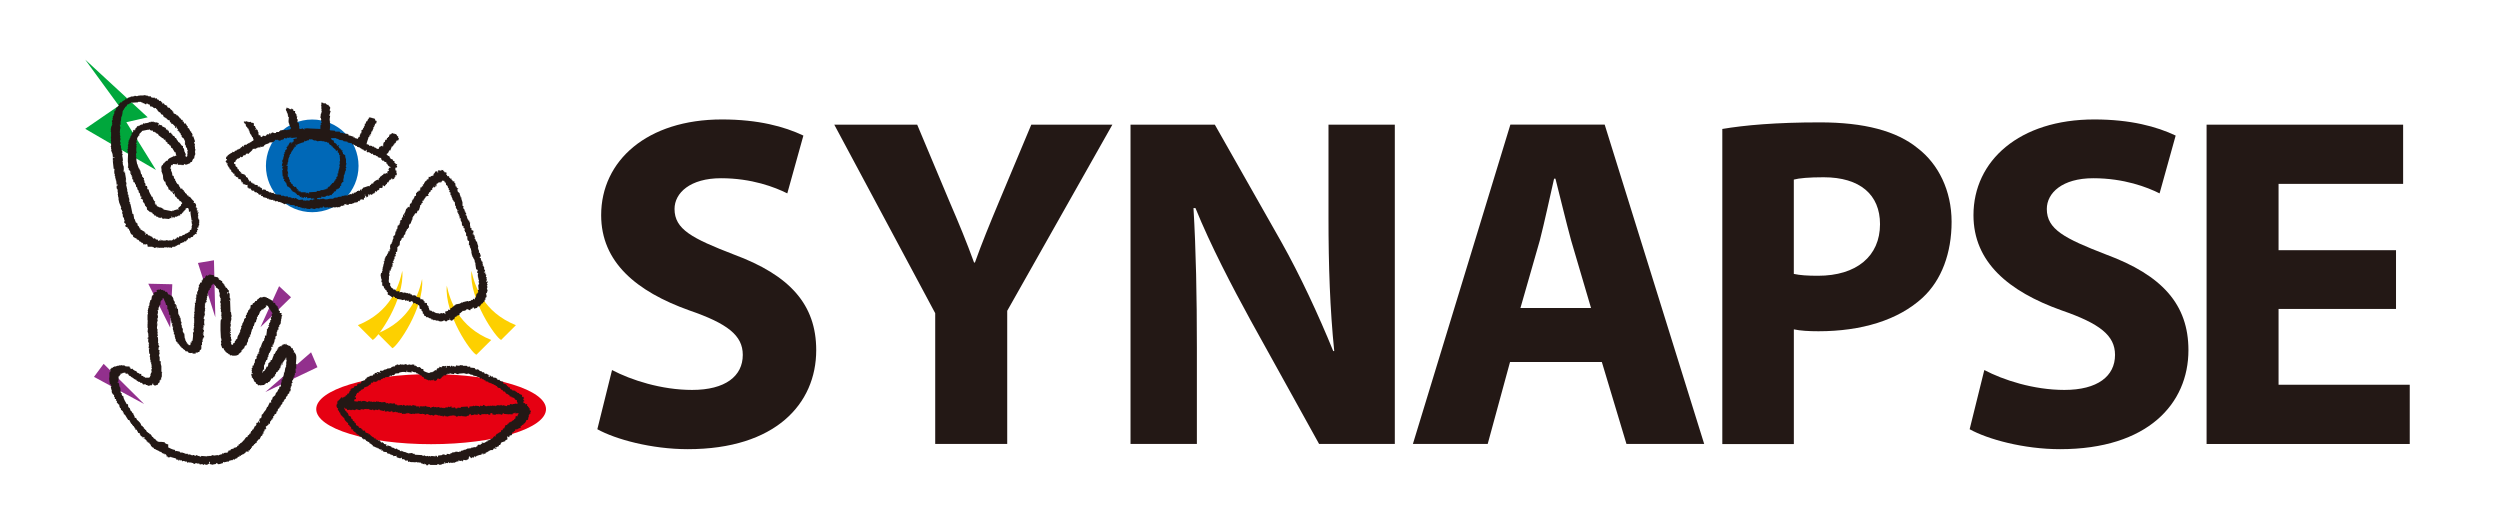 <?xml version="1.0" encoding="UTF-8"?>
<svg id="_レイヤー_1" data-name="レイヤー 1" xmlns="http://www.w3.org/2000/svg" version="1.1" viewBox="0 0 752 157">
  <defs>
    <style>
      .cls-1 {
        fill: #00a73c;
      }

      .cls-1, .cls-2, .cls-3, .cls-4, .cls-5, .cls-6, .cls-7 {
        stroke-width: 0px;
      }

      .cls-1, .cls-2, .cls-4, .cls-5, .cls-6, .cls-7 {
        fill-rule: evenodd;
      }

      .cls-2 {
        fill: #fdd000;
      }

      .cls-3, .cls-7 {
        fill: #231815;
      }

      .cls-4 {
        fill: #e60012;
      }

      .cls-5 {
        fill: #0068b7;
      }

      .cls-6 {
        fill: #92308d;
      }
    </style>
  </defs>
  <path class="cls-3" d="M184.11,111.31c5.69,3,14.82,5.98,24.08,5.98,9.97,0,15.24-4.13,15.24-10.54,0-5.84-4.55-9.41-16.11-13.39-15.96-5.71-26.49-14.54-26.49-28.64,0-16.38,13.81-28.79,36.33-28.79,10.97,0,18.81,2.15,24.5,4.85l-4.84,17.39c-3.71-1.86-10.68-4.56-19.94-4.56s-13.98,4.41-13.98,9.25c0,6.12,5.28,8.84,17.82,13.69,16.94,6.26,24.8,15.1,24.8,28.78,0,16.11-12.24,29.78-38.63,29.78-10.97,0-21.8-2.99-27.21-6l4.42-17.8Z"/>
  <path class="cls-3" d="M281.31,133.55v-39.34l-30.36-56.71h24.94l9.69,23.08c3.01,6.98,5.13,12.12,7.41,18.38h.27c2.13-5.97,4.42-11.53,7.28-18.38l9.67-23.08h24.39l-31.63,55.99v40.05h-21.67Z"/>
  <path class="cls-3" d="M340.06,133.55V37.5h25.36l19.96,35.2c5.69,10.1,11.24,22.08,15.66,32.91h.3c-1.29-12.68-1.73-25.65-1.73-40.18v-27.93h19.95v96.04h-22.78l-20.53-37.06c-5.69-10.4-12.09-22.64-16.66-33.9h-.59c.75,12.81,1.02,26.35,1.02,42.02v28.94h-19.95Z"/>
  <path class="cls-3" d="M454.22,108.88l-6.72,24.66h-22.5l29.32-96.05h28.37l29.93,96.05h-23.38l-7.41-24.66h-27.63ZM478.58,92.64l-6-20.37c-1.55-5.7-3.28-12.97-4.7-18.53h-.41c-1.3,5.7-2.86,12.97-4.28,18.53l-5.84,20.37h21.23Z"/>
  <path class="cls-3" d="M518.07,38.79c6.7-1.13,16.09-1.98,29.35-1.98s23.08,2.54,29.5,7.83c6.12,4.7,10.12,12.68,10.12,22.08s-3,17.52-8.69,22.8c-7.41,6.84-18.52,10.12-31.35,10.12-2.86,0-5.42-.14-7.41-.57v34.5h-21.52V38.79ZM539.58,82.39c1.85.41,4.12.56,7.27.56,11.54,0,18.66-5.84,18.66-15.53,0-8.84-6-14.1-16.96-14.1-4.41,0-7.41.27-8.97.7v28.36Z"/>
  <path class="cls-3" d="M596.89,111.31c5.69,3,14.81,5.98,24.08,5.98,9.98,0,15.23-4.13,15.23-10.54,0-5.84-4.56-9.41-16.08-13.39-15.99-5.71-26.5-14.54-26.5-28.64,0-16.38,13.81-28.79,36.32-28.79,10.97,0,18.82,2.15,24.5,4.85l-4.84,17.39c-3.7-1.86-10.68-4.56-19.96-4.56s-13.96,4.41-13.96,9.25c0,6.12,5.29,8.84,17.81,13.69,16.96,6.26,24.79,15.1,24.79,28.78,0,16.11-12.25,29.78-38.61,29.78-10.97,0-21.79-2.99-27.2-6l4.41-17.8Z"/>
  <polygon class="cls-3" points="720.72 92.93 685.39 92.93 685.39 115.73 724.85 115.73 724.85 133.55 663.74 133.55 663.74 37.5 722.86 37.5 722.86 55.31 685.39 55.31 685.39 75.26 720.72 75.26 720.72 92.93"/>
  <polygon class="cls-6" points="59.54 79.1 64.77 95.45 64.36 78.29 59.54 79.1"/>
  <polygon class="cls-6" points="83.95 86.08 78.35 98.41 87.54 89.42 83.95 86.08"/>
  <polygon class="cls-6" points="93.57 105.97 79.79 117.94 95.49 110.46 93.57 105.97"/>
  <polygon class="cls-6" points="28.27 113.36 43.37 121.54 31.17 109.44 28.27 113.36"/>
  <polygon class="cls-6" points="44.6 85.34 51.19 98.55 51.83 85.5 44.6 85.34"/>
  <path class="cls-7" d="M62.93,82.55c.47.09.92.17,1.41.25.04.19.09.34.13.54l.11-.13c.08,0,.9.24,1.05.25v.27c.13.05.25.08.38.11-.1.14-.14.14-.25.27.2.03.42.09.62.12v.25h.41c.04.23.07.44.12.64.52.17.15.07.38.39.09.04.16.1.26.14v.37c.09.04.18.09.26.13v.27c.18.09.33.18.52.25v.26h.14c.21.34-.14.23.36.38v.52h-.51v.11h.14v.53h.12v-.53h.25c.09.38.23.34.26.38v1.3h.13v.26h.12v.13h-.12c.03.14.09.27.12.38h-.39v.14h.27c.03,1.11.09,2.23.12,3.34h.15c.03.34.07.68.11,1.03h.13c-.09.26-.16.52-.24.79h.11c.07.3-.19,1.06-.26,1.27.05.09.09.18.15.26-.1.04-.18.07-.27.13-.1.26.17.05.27.13-.06.07-.1.16-.15.25h.15v.14h-.15v.49h-.12v.14l.12.12-.12.14c.03.07.21.05.27.25-.05.07-.21.06-.27.26h.27c.02.2-.25.17-.27.25v.14h.12v.12h-.12c-.24.14.27.13.27.13v.26c-.15-.04-.27-.08-.4-.13v.13c.16.16.04,0,.13.26h.27c-.06.46-.18.52-.27.89.09-.04.17-.08.27-.13v.77h.11v.65h-.26c.05.13.09.26.15.39h.11v.13h-.11c.01.31.14.4.24.63.25-.07.11.03.25-.12h.13v-.39h.27c.05-.13.25-.21.25-.25v-.39c.1-.05.18-.09.27-.14v-.25c.16-.12.33-.25.5-.39v-.38c.07-.16.12.05.14-.13-.07-.06-.23.04-.14-.13h.14c.09-.17.09-.21.13-.52h.25c.03-.32.03-.45.12-.64h.14c.14-.31,0-.63.12-.89h.13c.04-.19.08-.34.12-.53h.12v-.12h-.12v-.5h.27v-.39h.13c-.05-.1-.1-.17-.13-.26.09-.05.17-.09.25-.13v-.26h.13v-.26h.13c.04-.26.09-.52.14-.77.16-.13.33-.24.5-.38.12-.24-.1-.21-.13-.26v-.13h.13v-.38c.09-.06.18-.09.27-.12v-.52c.07-.04.14-.07.25-.12.1-.25.17-.52.25-.78h.25v-.38h.27c.06-.33.11-.56.12-1.03.35-.08.29-.16.65-.25v-.39h.26c.17-.24.68-.36.38-.63h.52c.09-.17.18-.34.25-.52.13-.04.25-.09.39-.13v-.26h.26c.03-.09.07-.19.11-.25h.13v.13c.08-.06.18-.09.25-.13,0,0,.12.16.26.13v-.13h.25v-.12c.14.05.29.07.4.12.01,0,.06-.17.26-.12v.12h.38c.06.07.1.16.13.25h.39c.04.09.09.17.13.26h.25c.07.06.07.19.26.27v-.14h.12v.14c.21.13.23.16.53.25v.28c.09-.06.16-.11.25-.14v.52h.38c.07.14.22.19.25.25.23.41-.22.35.39.52v.25h.26c.04.14.07.26.13.39l-.13.12c.07.05.16.09.26.14.04.22.07.42.12.63.13.09.25.18.38.26,0,0-.12.38-.12.51h.52c.05.14.08.26.13.41h-.25c.22.36.22.09.39.24v.13h-.14c-.05.34-.08.69-.13,1.03h-.12c.03.11.07.26.12.37h-.12v.4h-.13c.04.18.08.34.13.52h-.13c-.06.13-.09.26-.14.39-.08.04-.17.08-.25.12v.64c-.08-.03-.18-.09-.25-.12v.91h-.26c-.05.21-.09.41-.13.63h-.13v1.16c-.13.08-.26.16-.39.25v.77c-.08.05-.16.09-.25.13v.65h-.13v.38h-.14v.38h-.12v.25h-.12v-.12c-.23-.13-.11.2-.13.25.16.12.14.11.25.27-.17.04-.58.14-.65.25-.03.05.22.4.13.65h-.13v.26h-.13v.25l-.25.26v.25c-.09.05-.17.08-.27.13v.38h-.12v.26h-.13c.04.11.09.25.13.37-.09.05-.16.1-.25.13-.04.25-.1.52-.12.79-.15.07-.28.16-.39.25v.26h-.12v.25h-.15v.52h-.12v.26h-.14c-.18.52.02,1.21-.11,1.42-.16.14,0,.05-.29.14-.03.54-.18.34-.25.88h.14v-.25c.26-.15.26-.29.64-.38v-.38h.27c.07-.34.22-.59.36-.91.11.04.17.09.27.14v-.14c.13-.14.21-.8.25-1.04.35-.07.28-.01.39-.38h.25v-.5h.38c.14-.39.28-.78.4-1.16h.12v-.52c.14-.09.26-.16.39-.27.04-.12.08-.25.12-.37h.13v-.27c.11-.17.57-.17.26-.51h.26v-.39h.26v-.38c.12-.05.25-.09.38-.13v-.12h.27v-.13c.13.05.25.08.38.13-.05-.09-.08-.16-.13-.27h.27c.11-.13.07-.25.25-.38.13.15,0,.06.25.13v-.25c.25.11.21.18.52.25v-.25h.25v.25c.52.12.47.36,1.16.39v.25h.25v.39c.18.05.37.08.54.11v.54c.12.04.25.07.39.11-.07.22-.12.31-.14.65.14-.04.27-.08.39-.12v.26c.63.63.3,2.23.25,3.21h.27c-.22.53-.22.87-.13,1.42h-.26c.09.4-.02.85.12,1.27h-.37v.14h.12c-.05.21-.09.43-.12.65h-.13c.05.13.07.26.13.38h-.27c-.04.47-.17.63-.25,1.04h-.28c.06.08.11.17.15.25h-.15v.14s.26.14.15.38c-.09.04-.17.09-.27.13v.89c-.07.05-.16.08-.25.13v.52h-.13c-.05.2.13.25.13.25-.04.23-.08.43-.13.65-.12.04-.24.09-.39.14.05.12.1.25.14.37-.17.14-.36.27-.54.4-.02.16-.07.33-.11.5-.09.05-.18.09-.26.12-.17.22-.23.42-.25.79h-.27c-.06.29-.11.31-.25.52h-.12c.02.08.08.17.12.25h-.12c-.16.14,0,.05-.27.12-.02.42-.11.49-.24.8-.08-.07-.18-.11-.25-.15.03.08.07.18.12.25h-.25c.04.13.08.25.13.39h-.13c-.16.14,0,.06-.27.13-.05.48-.09.54-.5.64-.05.25-.09.51-.13.76h-.26c-.06.22-.1.44-.13.66-.22.12-.2.16-.52.25-.05.17-.09.34-.13.5h-.26v.65h-.25v.4h-.27c-.06.3-.11.3-.26.5h-.12c-.04.28-.09.52-.13.79h-.14c-.13.15,0,.04-.25.13v-.25h-.13c.04.13.09.25.13.38-.29.22-.59.42-.88.64.09.24.16.21.23.52-.5.13-.14.16-.38.39-.09-.05-.17-.1-.26-.13v.13c.29.31-.03.55-.4.64.14.16.29.2.4.4h-.4c-.07.24-.17.5-.25.77h-.26c-.17.34-.34.67-.49,1.02h-.26c-.18.23-.35.43-.53.65h-.11c.04.14.09.25.11.37h-.25c-.14.15,0,.07-.26.13v.27h-.25c-.18.37-.38.59-.77.77v.38h-.27v.39h-.24c-.04.13-.08.25-.14.39h-.38v.51h-.13v-.14h-.64c-.13.48-.25.44-.64.66v.12h-.38v.13c-.13.05-.28.09-.4.14-.04.08-.08.17-.12.25-.13-.05-.25-.08-.39-.12v.38h-.5c-.05.13-.08.27-.14.39-.25.09-.5.17-.77.26v.25c-.05.05-.28-.22-.52-.13-.03.08-.08.17-.13.25h-.64v.14h-.39c-.06.13-.16.25-.26.37-.07-.04-.17-.08-.23-.12-.11,0-.61.2-1.04.25-.16-.14,0-.05-.25-.14-.07.14-.09.27-.14.4-.5.04-1.05.45-1.53.25v-.13c-.2-.1-.23-.09-.53-.13v.25c-.49.04-.88.19-1.29.26-.04-.09-.07-.17-.14-.26-.12.04-.25.09-.38.13v-.13c-.14-.14-.06,0-.14-.25h.14v-.4h-.25v.52c-.41.23-.36.37-1.04.39-.46-.6-.23.1-.77,0v-.13h-.24v-.13h-.12v.13h-.14v-.13c-.15-.02-.21.24-.51.13-.05-.09-.1-.16-.14-.26h-.77v-.13c-.43-.1-.58.36-.89.25-.05-.09-.09-.18-.14-.25-.21-.04-.43-.1-.64-.13v-.13h-.15v.13c-.23-.04-.51-.08-.76-.13-.17.03.06.14-.12.13h-.14c-.03-.13-.08-.27-.13-.38-.12.04-.25.08-.38.12-.02,0-.08-.2-.26-.24v.12h-.12v-.12c-.25-.08-.53.03-.66.12-.02-.12-.07-.25-.12-.39-.13.05-.25.09-.38.14-.05-.09-.09-.18-.14-.27-.19-.05-.16.21-.25.27h-.25v-.27h-.52c-.06-.13-.26-.25-.26-.25v-.14h.12v-.12h-.12v.12c-.48-.12-.93-.24-1.41-.38v-.13h-.14v.13h-.38v.14c-.11-.02-.23-.12-.52-.14v-.25h-.38v-.25h.12v-.14h-.12s-.39-.54-.39-.14h-.13v-.24c-.63-.03-.44-.16-.89-.26v-.26c-.69-.04-.75-.29-1.16-.51h-.25v-.14h-.27l-.25-.25h-.26c-.15-.17-.25-.34-.39-.51h-.27c-.07-.14-.16-.26-.25-.39h-.14v-.52c-.07.06-.17.09-.26.14v-.25h-.12c-.05-.14-.09-.27-.12-.41h-.4c-.09-.34-.02-.27-.38-.37v-.26c-.19-.08-.16-.17-.25-.27-.32-.23-.24.14-.39-.38h-.26c-.23-.14.26-.11.26-.11v-.27c-.23.05-.44.08-.65.12v-.26c-.42-.07-.53-.23-.64-.63h-.12v-.37c-.18-.05-.36-.09-.53-.15-.07-.44-.28-.48-.38-.89-.17-.05-.33-.1-.52-.13.05-.09.09-.16.14-.25-.09-.05-.18-.09-.29-.13v-.27h-.1c-.21-.34.1-.25-.39-.37v-.25h-.25v-.39h-.27c-.05-.13-.09-.26-.15-.39h-.11v-.25h-.13v-.52h-.13v.25c-.14.22-.14-.25-.14-.25h-.23s-1.02-1.59-1.03-1.67h-.26c-.05-.23-.09-.44-.14-.65h-.27c.05-.09.1-.17.14-.27-.21-.16-.42-.33-.64-.5v-.39c-.07-.03-.16-.08-.25-.13-.18-.31-.25-.59-.26-1.01-.37-.11-.28-.06-.39-.41h-.24v-.25h-.15s.12-.29.15-.51h-.15v.13c-.17-.09-.08-.16-.25-.27.04-.12.08-.25.14-.38h-.38c-.06-.14-.1-.27-.12-.39,0,0,.19-.06.12-.26-.1.05-.18.09-.27.13v-.64c-.17-.12-.34-.25-.5-.39v-.27h-.14c-.05-.25-.09-.5-.13-.77h.13v-.12h-.13c-.12-.4-.18-.64-.26-1.03h.26c-.12-.45-.17-.23-.38-.51.26-.07.11.01.26-.14-.14-.03-.26-.07-.39-.11-.11-.95-.3-1.52-.13-2.2v-1.16h.13v-.12h-.13v-.14h.13v-.12c.09.04.17.08.26.12v-.12h-.12v-.77c.12-.08.26-.16.38-.25v-.14h.38c.05-.09.09-.16.14-.25h.26v-.14h.65v-.14h.26v-.11c.11.03.24.08.38.11.05-.08.08-.16.13-.24.2-.07.26.13.26.13.25.03.25-.13.25-.13h.52v.13c.11-.04.25-.09.38-.13.1.04.05.27.26.24.05,0-.13-.24.13-.24.04.13.06.24.12.38.08-.04.18-.09.27-.14v.14h1.02v.27c.09.02.16.08.26.11v.27h.11v.13c.18-.04.36-.08.54-.13.04.09.07.17.13.26.27.23.61.43,1.02.51.12.48.42.56.9.65v.26c.17-.05.35-.09.52-.14.04.22.07.43.12.66h.52c.05.13.08.24.13.38.09-.05.16-.09.26-.14.03.09.07.17.12.27h1.3c.07-.16.21-.2.25-.27v-.24h.13v-.66h.13v-.26h.14v-.38h.13v-.13h-.13v-.64h.13c.06-.32-.13-.33-.13-.5.04-.18.09-.36.13-.52h-.13v-.52h-.14c.05-.13.1-.27.14-.38-.09-.04-.18-.09-.27-.13v-.76h-.13v-.79h-.12c.05-.29.09-.6.12-.91-.07-.02-.17-.07-.25-.13-.05-.41-.08-.85-.12-1.27,0,0,.2-.2.24-.28h-.24c0-.19-.14-.51-.14-.51h.14v-.52c-.05-.16-.18.07-.14-.12.03-.09.28-.05.26-.25h-.12v-.38h-.14c-.12-.31-.06-1.04,0-1.04v-.14h-.25v-.25c.09-.02.17-.08.25-.13v-.64h-.14c0-.17.23-.21.14-.52h-.14v-.39h-.12c.04-.43.09-.85.12-1.29h-.12v-1.4h.12c-.03-.08-.08-.18-.12-.26-.03-.3.13-.35.12-.52h-.12v-1.91h.12c.1-.34-.12-.49-.12-.66h.12v-.39h-.12v-.13h.12c.05-.29.1-.59.14-.89h.26c-.11-.13-.16-.13-.26-.26.56-.5.14-.54.38-1.27h.12v-.54c.13-.08.26-.17.39-.25v-.38h.13v-.14l-.13-.12h.13v-.38h.11c.04-.15.09-.25.14-.39h.27v-.51c.14-.09.33-.36.38-.38h.49c.18-.07-.03-.07.15-.13-.05-.12-.11-.25-.15-.39h.15v-.12c.25-.05.5-.09.76-.14l.13.14c.04-.09.09-.18.14-.26h.13c.04.09.09.17.13.26h.51v.12c.21.04.43.09.65.13v.14c.15.14.05,0,.13.25.12-.04.27-.09.39-.13v.13c.24.14.3.29.38.64.24.09.51.17.77.25v.25c.09-.02.18-.08.28-.11.21.31-.15.24.36.39.04.3.04.31.14.52h.12c-.04.12-.09.25-.12.38h.26c-.04.08-.09.16-.14.25.1.05.17.09.27.14v.26h.12c-.03.16-.09.33-.12.5h.12c.16.16,0,.06.26.13v.38h.26v.25c-.09.05-.17.08-.26.14v.52h.12v-.52h.26v.64h.27c.02.55.09,1.11.13,1.7.09.02.16.07.25.11v.38c.07.05.17.09.25.13-.04.09-.08.18-.13.27.09.04.18.09.27.13.04.38.07.75.12,1.15.08.05.17.09.25.12v.13h-.13v.77h.13v.52h.12c-.02.09-.07.17-.12.26.09.04.17.09.26.12v.39h.13c-.04.22-.09.43-.13.65h.13v.25h.14v.26c.06.05.16.1.25.13.04.47.08.95.12,1.42h.12v.39h.14c-.03.12-.08.26-.14.38.11-.03.19-.07.27-.12v.39h.13c.11.16.11.22.12.5h.27v.26h.25v.25h.52c.05-.21.1-.43.12-.63h-.12v-.13h.39v-.53h.27c.07-.92.3-1.55.12-2.57h.26v-.64s-.17-.04-.14-.26h.14v-.52c.05-.17.11.05.13-.14.05-.28-.13-.36-.13-.36.05-.22.08-.45.13-.65h-.13v-.13h.13v-1.53s-.18-.05-.13-.27h.13v-.89c.04-.2.13.03.13-.15l-.13-.12.13-.14h-.13c-.05-.3.11-.33.13-.51v-1.16s.14,0,.12-.26h-.12v-.14h.12v-.12h-.12c-.02-.19.07.06.12-.13.09-.34-.06-.59-.12-.76h.38v-.12h-.12c.08-.39.17-.78.25-1.16h-.25c-.03-.21.21-.16.25-.27v-.9l.13-.13c.1.05.18.09.25.13v-.13h-.13v-.78c.1-.04.19-.08.26-.12v-.53h.26c-.08-.12-.16-.25-.26-.38h.13c.05-.16.1-.34.13-.52h.13c.01-.15-.26-.22-.13-.5h.13c.16-.27.2-.26.27-.65h.38c.07-.16.08-.34.14-.52h-.14v-.12h.27c.03-.14.08-.26.11-.39h.14c-.02-.09-.06-.17-.14-.25h.41c.14-.16,0-.05.25-.12.07-.4.24-.52.38-.8.18.05.36.09.51.15.06-.09.11-.17.15-.27h.12v.12c.18.2.14-.21.14-.25M61.89,90.8c-.01.29-.01.32-.13.5h-.13c-.11.3.16.35.13.52h-.13v.91h.13c-.04.15-.08.34-.13.5.1.14.17-.05.13.13h-.13v.39h-.11c.04.34.07.69.11,1.02h-.11v.38c-.06.12-.29.05-.27.27,0,0,.17.07.13.27,0,0-.2.03-.13.24.08.05.17.09.27.11-.06.27-.1.53-.14.79h.14c0,.2-.1-.05-.14.13.04.3.07.6.14.91h-.41v.13h.14c.15.25-.15.36-.14.5h.14v.38c-.09-.04-.16-.07-.27-.12v.12c.14.12.46.5.41.79h-.13v.25h-.14s.14.32.14.52c-.09-.06-.16-.08-.27-.13v.13c.55.4-.07.45.41.64v.38h-.27v.13h.14c.04.2-.2.16-.27.25v.27h-.11c-.05.19.08-.04.11.12.04.18-.07-.04-.11.14.03.12.08.26.11.39-.07.04-.14.09-.23.13v1.02c-.07-.02-.18-.06-.27-.13v.13c.1.12.12.9,0,1.18-.13.08-.25.15-.39.26-.02.04-.1.42-.14.51-.29.02-.31.02-.52.13v.12h-.13v-.12c-.12.05-.25.09-.38.12v-.12h-.12c.05.09.08.17.12.26h-.12v.12h-.9v-.25c-.54.1-.82.16-1.3-.12-.04-.09-.07-.17-.12-.27-.27-.03-.52-.07-.79-.11v-.25c-.3-.15-.53-.32-.76-.54v-.11c-.14-.04-.26-.1-.39-.13v-.27h-.25v-.12c-.18-.14-.27-.33-.39-.52h-.12v-.25c-.13-.05-.26-.08-.4-.14v-.37h-.25c-.09-.4-.21-.28-.26-.4v-.51h-.13c-.04-.25-.08-.52-.13-.77h-.12c.03-.13.09-.25.12-.38h-.12v-.27c-.1-.04-.17-.07-.27-.11-.04-.13.23-.25.14-.52h-.14v-.25h-.12c.04-.11.09-.19.12-.27h-.12c-.12-.27-.12-.48-.14-.89.15-.14.06,0,.14-.26h-.25c-.01-.43-.08-.59-.14-.89h.25v-.13h-.36c-.08-.31-.1-.61-.14-.92h-.14c-.08-.27.18-.37.14-.5-.1-.05-.19-.08-.26-.12v-.91c-.13-.09-.25-.16-.4-.24v-.79h-.11c-.04-.27-.09-.53-.13-.77h-.25c.01-.36.07-1.16-.13-1.28h-.27c-.07-.91-.54-1.14-.65-1.93-.11-.05-.25-.09-.38-.14,0,.5.04.53-.37.66-.08.37-.21.3-.25.39v.89c-.11.04-.18.09-.27.14-.07.29-.18.59-.25.89-.08-.04-.17-.08-.25-.12v.12h.12c.13.17.09.46,0,.64-.07.05-.16.1-.26.13v.13h.14v.78s-.18-.02-.14.27c0,0,.24.59.14,1.02h-.14v.64h.14v.12h-.14v.4h-.11c-.11.3.16.37.11.52-.08.04-.16.07-.26.13.08.26.18-.04.26.13,0,.26-.26.93-.11,1.4h.11v1.04h.14c-.04.09-.09.18-.14.26,0,.45.09.35.14.9h-.25v.25h.25c.02.76.12.98,0,1.68.03.07.2.04.25.25h-.13c-.07.29.27.97.39,1.03h-.25c-.04.27-.08.51-.13.79.13.08.27.15.39.26-.03.11-.07.25-.12.36.05.27.09.53.12.77h-.12c-.06.14-.08.27-.13.4h.13v.37h.12v1.3c.13.04.27.08.39.12-.18.5-.04.92.13,1.41v1.68h.13v.26h.12v.12h-.12v1.16h-.13v.38h-.13c.04.13.09.27.13.39h-.25v.26h-.27v.64h-.12c-.28.34-.3.04-.39.64-.48.12-.98.57-1.17.14-.2-.06-.2.1-.25-.14,0,0,.25,0,.14-.11h-.14v.11c-.16-.14-.04.02-.13-.25h.13v-.13h-.13c-.11.23-.21.34-.26.64-.13-.05-.27-.09-.4-.13v.13c-.25.05-.5.09-.77.13v-.13h-.26v-.13h-.37v-.14c-.44-.16-.44,0-.9,0-.09-.31-.07-.21-.26-.37v-.13h-.52c-.04-.1-.09-.17-.12-.26-.22-.04-.43-.08-.65-.12v-.14c-.14-.04-.26-.08-.39-.13v-.25c-.69-.07-.7-.47-1.27-.63v-.27c-.11.05-.2.09-.27.14-.05-.09-.09-.19-.15-.26-.18-.15-.36-.2-.62-.26v-.27c-.53-.14-.21-.26-.41-.38-.11.04-.24.09-.36.12,0,0,.02-.08-.27-.12v-.26c-.3.05-.61.09-.89.12v.14h-.27v.12c-.09-.03-.16-.08-.25-.12v.12h-.13c.04.09.09.17.13.26-.09.04-.17.08-.25.13-.25.34.13.25-.39.4v.77h-.14c-.02.17.11-.06.14.12v.38h-.14c-.02.06.11.29.14.52h-.14v-.13c-.11-.25-.14.26-.14.26h.14c.14.13,0,.04.27.13.04.34.09.69.13,1.02h.14v.27h.12c.04.5.09,1.01.13,1.54.12.09.25.16.37.26l-.12.12c.04.38.16.27.27.64h.25c.07,1.01.69,1.67,1.03,2.45h.39c.02.58,0,.73.26,1.03.09.04.17.08.25.12.09.26.16.52.26.77.23.36.42.05.53.76h.25c.07.72.46.63.49,1.43h.41v.12c.25.24.12.3.25.52.09.04.17.08.26.13.39.43.94.83,1.03,1.53.45.13.25.16.52.39v.12h.25v.39c.35.1.28.02.38.39h.27c.03.13.06.26.11.38l-.11.13c.06-.05.16-.08.25-.13v.27c.12.05.26.08.38.13v.12c.14.06.28.09.4.15v.24h.38v.14c.22.16.32.34.4.63.11.05.26.11.38.14v.27c.08.02.15.08.25.11v.12h.28c.13.19.24.36.37.52.12.04.27.09.38.13v.27c.09-.06.19-.09.26-.14v.14h.91c.35.04.68.07,1.02.12v.25c.48.14.39.34,1.03.38v.92c.62.26,1.25.68,2.05.76v.39h.13v-.14c.44.09.87.19,1.28.26.05.09.09.18.13.27h.78v.13h.39v.12h.37c.05.09.11.18.14.26l.13-.12h.52v.38h.12v-.26c.45.04.65.13,1.03.26v.14c.16,0,.45-.27.78-.14.05.08.09.17.13.25.12-.05.26-.08.38-.12v-.14c.16.05.36.08.51.14v.12h.52c.04.09.09.17.14.26.13-.04.26-.09.39-.12v-.14c.61.04,1.2.09,1.8.14v-.14c.23-.05.15.06.23.14.18-.02-.02-.11.15-.14h.88c.06-.08.1-.17.14-.25.27.05.53.08.78.14.26-.05.7-.14,1.16-.14v.25c.14-.14.05,0,.13-.25.42-.09.49-.22,1.03-.26v-.26h.39v.14c.11.24.11-.26.11-.26.48-.08.75-.15,1.18,0v-.13h-.14c-.05-.17.35-.32.38-.38v-.25h.53c.03-.09.09-.18.12-.27.26-.2.47-.23.9-.27v-.25c.54-.02.61-.16,1.03-.26v-.26c.13-.23.77-.05.39-.52h.25c.16-.14,0-.04.27-.11v-.27h.25c.25-.3.53-.3.64-.77h.26c.13-.46.43-.61.64-1.03h.38c.04-.17.09-.34.14-.51.37-.1.41-.15.5-.52h.27c.05-.46.15-.39.24-.78h.27v-.38h.12c.15-.16,0-.06.27-.13.09-.4.29-.48.38-.92.36-.07.27,0,.38-.36h.13v-.66c.17-.04.34-.07.52-.12v-.4h.12c.1.2.23.4.4.52v-.52h-.26v-.24h.26l-.14-.13c0-.07.12-.28.14-.52h.39v-.12c.27-.3.07-.7.23-1.02h.13c.25-.34.45-.37.54-.91h.25c.07-.29.11-.3.27-.5h.12c-.05-.09-.09-.16-.12-.25.07-.05.14-.09.23-.13.06-.17.1-.34.13-.51h.27c.09-.58.39-.77.51-1.29h.52c-.18-.48-.13-.53.13-.9h.12c.04-.22.08-.45.14-.65.25-.22.51-.43.77-.64.08-.25.17-.51.25-.77.08-.04.16-.09.26-.13.19-.23.31-.52.39-.9h.25c.05-.25.08-.5.13-.77h.39c.04-.43.08-.86.13-1.29h.12v-.77c.13-.08.27-.16.37-.25,0,0-.11-.39-.11-.52h.25c0-.48.38-1.29.12-1.42h.25c.09-.52.18-1.03.26-1.53h.13v-.27h.13c-.04-.14-.1-.25-.13-.38h.13v-1.04h.13v-.12h-.13c-.01-.21.13-.26.13-.26.05-.26-.13-.25-.13-.25v-.66h-.13v.27h-.13v.38h-.26c-.07.29-.1.32-.25.5h-.12v.25c-.09.05-.18.09-.25.13v.64h-.14v.14h-.25c.03-.11.23-.29.12-.52h-.12c-.09.46-.19.93-.27,1.43h-.25v.25h-.13c.05.08.08.17.13.27h-.25v.13c-.1.03-.18.07-.26.11v.26c-.18.08-.36.17-.52.26v.38c-.09.05-.18.09-.25.14v.39h-.13c-.05.13-.09.26-.13.38h-.26c-.1.42-.17.48-.65.52-.08.32-.43.86-.64,1.03h-.25c-.09.13-.16.26-.25.39-.17,0-.22-.2-.51,0-.1.13-.19.26-.27.37h-.25v.14c-.45.04-.87.08-1.29.13v-.13c-.06,0-.29.12-.52.13-.1-.39-.25-.44-.64-.51v-.39c-.32-.08-.22-.06-.38-.25h-.14v-.27h-.12v-.38c-.09-.04-.17-.09-.26-.12v-.27c-.13-.09-.25-.16-.38-.24.03-.09.09-.19.13-.26h-.13c-.05-.26-.1-.52-.14-.79h.14v-.12c.13.1.13.16.25.26v-.4h-.25c.01-.31.11-.34.13-.51h-.13v-.51h.13v-.13c-.04-.06-.23-.03-.13-.25.09-.05.18-.11.25-.14v-.63c.13-.04.27-.09.39-.13.02-.32.02-.45.12-.66h.14c.04-.38.08-.76.13-1.14.13-.05.26-.09.39-.12,0-.33.08-.45.13-.65h-.13v-.12c.08-.04.17-.09.25-.14.06-.2.1-.41.14-.64h.13v-.12h.38v-.13c-.17-.08-.29-.12-.38-.25.12-.05.26-.09.38-.15-.05-.07-.1-.15-.12-.25h.12v-.65c.08-.03.17-.07.25-.11v-.39h.13c.16.16,0,.05.25.13v-.13c-.25-.06-.09.02-.25-.12.32-.29.11-.27.25-.65h.13v-.38h.13v-.26h.14v-.26c.11-.09.24-.17.39-.26v-.39h.11v-.14c-.09-.09-.18.05-.11-.11.07-.05.14-.08.25-.14v-.77h.12c.16.15,0,.05.27.13.07-.6.17-1.2.24-1.8l-.13-.14h.13c.25-.37.31-.2.39-.77h.25v-.13c-.21-.14-.16-.07-.25-.39h.25v-.65c.09-.04.18-.06.27-.12v-.26h.13c-.04-.14-.09-.26-.13-.4.13-.02.25-.08.38-.12-.04-.15-.25-.47-.13-.77.1-.04.19-.09.26-.13v-.9s.35-.1.27-.26h-.27v-.12h.12c-.04-.26,0-.12-.12-.25-.14-.15,0-.06-.26-.13-.15-.75-.71-1-.89-1.67-.42-.05-.38-.11-.63-.25v.12c.14.13.14.09.23.25h-.11c-.12.17-.27.36-.39.52-.14.05-.25.09-.4.14v.25c-.2.04-.41.09-.65.12-.09.45-.14.26-.38.52h-.11c.03.08.07.17.11.25-.09.05-.17.08-.25.13v.38h-.12v.26c-.1.04-.18.07-.26.12-.23.39.23.35-.38.52.04.17.09.35.11.52h-.11v.23h-.13c-.05.27-.09.53-.13.79-.13.05-.26.09-.38.13-.04.5-.18.54-.26,1.04h-.26v.11h.14v.13h-.14v.52c-.09.05-.18.08-.25.12v.27h-.13v.52h-.14c-.03.29-.07.6-.12.88-.12.06-.26.1-.39.14.09.2.16.13.27.27-.04.21-.35.3-.4.38v.25h-.25c.11.23.02.05.25.14v.11h-.25c-.02.31-.09.62-.12.92h-.14v.25h-.11c-.07.25-.1.51-.14.76-.14.07-.27.1-.38.13-.21.17-.32.62-.39.9h-.26c-.16.12-.34.84-.52.54h-.12v.11h.12v.4h-.25c-.12.53-.07.13-.39.38v.12h-.14c-.24.3.17.25-.37.39-.23.22-1.35.25-1.8.14v-.14c-.17.05-.35.1-.51.14v-.14c-.14-.15-.05,0-.14-.27h-.37v-.24c-.18-.05-.34-.09-.51-.13v-.25h-.27c-.05-.15-.08-.26-.13-.4h-.13c-.2-.23-.3-.41-.37-.76h-.39c-.14-.39-.26-.79-.41-1.16-.03-.21.14-.22.15-.26-.04-.25-.1-.5-.15-.77h.15v-.65h-.15c.05-.08.11-.16.15-.25h-.15c-.03-.77-.07-1.54-.12-2.3-.01-.84-.01-3.02.12-3.24.18-.12,0-.02.27-.11-.05-.21-.07-.42-.12-.64,0-.2.14.05.12-.13h-.12v-.38h-.15v-.12h.15v-.9h-.15v-.91h-.12c.05-.26.09-.51.12-.77h-.12c-.07-.31.12-.33.12-.51h-.12c.05-.13.09-.26.12-.39h-.12v-.24h-.13v-.13h.13c-.04-.13-.08-.26-.13-.4h.25c.04-.06-.14-.28-.12-.51h.12v-.12h-.12v-.27h-.13v-.38c-.08-.05-.18-.09-.25-.15v-.11h.13v-.79c-.16-.53-.38-.44-.13-1.14-.09.05-.17.09-.25.12v-.12c-.41-.27-.12-.41-.78-.52v-.39c-.3-.17-.36-.46-.63-.64v-.12h-.14v.12c-.1-.05-.18-.08-.26-.12.03.17,0,0,.13.12-.06.27-.4.35-.52.52.05.08.08.16.12.25h-.12v.27c-.13.09-.26.18-.39.25v.38c-.11.09-.25.17-.37.26v.27h-.15v.49h-.11v.14c.09.14.17-.04.11.11h-.11v.64c-.09.06-.18.09-.27.15.05.13.09.25.14.38h-.14v.65h-.13c-.05.2-.03.48.13.52v.13h-.26Z"/>
  <path class="cls-2" d="M107.64,97.81c9.91-3.97,12.38-11.89,13.37-16.35.75,8.7-7.41,20.29-8.91,20.79l-4.46-4.44Z"/>
  <path class="cls-2" d="M113.59,100.28c9.89-3.98,12.37-11.88,13.38-16.35.72,8.72-7.45,20.3-8.94,20.81l-4.45-4.46Z"/>
  <path class="cls-2" d="M155.18,97.81c-9.88-3.97-12.37-11.89-13.37-16.35-.73,8.7,7.45,20.29,8.93,20.79l4.45-4.44Z"/>
  <path class="cls-2" d="M147.77,102.26c-9.92-3.96-12.39-11.89-13.38-16.34-.74,8.71,7.42,20.3,8.91,20.79l4.47-4.45Z"/>
  <path class="cls-7" d="M133.33,51.18v.27c.37.09.29.03.39.39h.5v.12h.14c-.03.23-.07.44-.14.64h.27v.39h.51v.14h.13v.38h.26v.27c.13-.05.26-.1.38-.13.03.25,0,.38.13.51h.27c-.05.09-.08.17-.14.26h.14v.13h.51v.52h.25c.04.33.08.68.13,1.02h.26c.04.16.07.35.12.52h.4v.12c-.16.12-.29.09-.26.39h.13v.12h-.13c0,.31.13.33.26.52h.13v.26h.26c.03.7.3.78.38,1.42h.26c-.08.26,0,.13-.13.26.13.39.24.76.38,1.15v1.04s.46.24.38.39h-.11c-.05.13-.09.25-.12.38.34.09.28.03.38.38h.12v.52c.11.04.16.09.26.13v.38h.14c.04.13.07.26.13.38h-.27c.04.14.09.26.14.39h.25v.38h.12c-.04.08-.08.18-.12.26h.12v.25h.13v.26h.14c.02.13.07.25.12.38h.25v.52h.25c-.09.59-.1.96.14,1.54h-.14v.14h.39v.63c.31.06.39.16.64.26-.07.24-.13.51-.13.91-.09-.06-.17-.09-.26-.13v.13h.11v.13h.14v-.13h.13v.39h.27c0,.66.04.51.25.89-.32.09-.25.05-.39.25.09-.03.17-.08.26-.12v.12h.13c.07.27.18.53.26.76h.26c.02.62.25.95.37,1.43-.04.21-.09.43-.12.63h.12v.39h.13c.05.22.09.44.12.64l-.12.13c.12.09.27.17.4.26v.38h.12c.16.41.02.43,0,.77h-.24c.04.13.07.28.13.41.07-.06.17-.09.26-.13v.63h.13v.39h.23c.06.29.14.22.14.25v.63h.14c-.05.14-.1.27-.14.41.14.03.25.07.4.12-.05.09-.09.16-.15.25.1.15.25-.06.26.4-.04.07-.08.16-.11.24h.11v.26h.15c.02.14.07.26.11.39h-.11v.25h-.26v.14c.3.02.31.05.5.12,0,.27-.02.14-.13.27.06.23.3.26.39.37,0,.16-.25.34-.14.64.11.06.17.11.26.14.07.21-.12.25-.12.25-.02.21.12.27.12.27.04.21-.12.26-.12.26.03.07.09.16.12.25h-.12c-.03.09-.09.17-.14.25h.26c.15-.14,0-.05.27-.12-.03.31-.04.31-.13.51h-.14c.04.14.09.24.14.4h.13c0,.3-.25.11-.27.25v.11h.14v.78h-.14c.09.31.18.6.27.91h-.27l.14.13c-.05.32-.14.29-.26.5h-.14c.02.21.29.81.14,1.17-.09.04-.18.08-.26.14-.15.25,0,.23,0,.62h-.24c-.06.22-.1.43-.15.65h-.26c-.07.32-.06.21-.25.38v.13h-.25c-.09.14-.19.27-.26.39h-.14v.38c-.06-.05-.17-.09-.24-.12v.26c-.3,0-.34-.03-.52-.13v.13c-.16.1-.2.33-.25.39-.26.15-.37-.08-.65.25-.26-.07-.11,0-.26-.13-.13-.16-.05,0-.13-.27h-.27v.27c-.36.07-.41.35-.62.13v.25c-.15.16-.05,0-.14.25-.44-.1-.47-.31-1.02-.38-.23.35-.39.45-.92.53h-.38v.12c-.25.21-.5.43-.76.64h-.13v.51c-.64.02-.45.15-.9.27v.24h-.39v.12h-.13v.39h-.12c-.05.1-.09.18-.13.27h-.26c-.09.12-.17.26-.26.37h-.39c-.07-.15-.22-.2-.26-.25v-.39h-.12v.39c-.11.19-.51.13-.63,0v.25c-.24.25-.44.3-.76.13-.15-.04-.06-.21-.29-.24-.3.37-1.08.45-1.67.24v-.13h-.77v-.11h-.26v-.13c-.15-.04-.23.23-.51.13v-.13c-.21-.12-.32-.1-.65-.12v-.27c-.7-.02-.62-.21-1.02-.39h-.53v-.12c-.13-.14-.03,0-.12-.24h-.39c-.06-.52-.16-.46-.38-.78h-.13c-.12-.22.16-.46.13-.51h-.25v-.14c-.31-.32-.23-.01-.27-.65-.16-.04-.34-.09-.5-.12-.03-.31-.09-.61-.12-.9-.12-.09-.25-.17-.39-.26v-.12c-.21-.05-.43-.09-.63-.13-.08-.09-.11-.18-.16-.27-.13-.06-.5-.04-.5.13h-.12v-.27c-.21-.12-.17-.08-.26-.37-.13-.05-.26-.09-.39-.13v.13c-.21.1-.3.12-.64.12-.12-.25-.16-.2-.25-.5-.15.14-.05,0-.14.25-.46-.11-.39-.41-.77,0-.02-.13-.08-.25-.11-.4-.31.04-.61.11-.93.15v-.15c-.49-.07-1-.17-1.52-.25v-.25h-.51v-.26c-.32-.08-.29-.13-.52-.26-.03.14-.1.26-.14.4-.54-.26-.92-.75-1.53-.91v-.77h-.24c-.06-.18-.09-.35-.14-.52-.13-.05-.25-.08-.36-.13v-.38h-.28c-.09-.26-.16-.52-.26-.77-.12-.05-.26-.08-.38-.14v-1.01h-.26c.04-.31.09-.6.11-.9h-.11c-.09-.48-.17-.96-.26-1.41h.13v-.39c.13-.09.24-.18.39-.26-.05-.08-.08-.18-.14-.25h.14v-.27h.13c.07-.2-.13-.25-.13-.26v-.12h.13v-.64h.14v-.51h.12v-.52h.13v-.27h.13c-.09-.12-.16-.25-.26-.38.09-.03.17-.09.26-.12.15-.28,0-.54.13-.89h.15v-.41h.11c.05-.11.09-.25.12-.39h.27c.03-.28,0-.34.11-.51h.13v-.38c.11-.05.18-.09.27-.14v-.13h-.13c.04-.09.08-.17.13-.26.13.05.26.09.38.13v-.13h-.11v-.5h.24c-.12-.64-.19-1.04.13-1.57.09-.04.18-.08.26-.13v-.37h.15v-.28h.11v-.5h.12v-.27h.14v-.89h.26c.09-.38.21-.28.26-.38.05-.32.09-.61.12-.91.09-.05.17-.07.25-.13v-.52c.1-.05.17-.09.27-.12.05-.35.07-.7.13-1.04h.26v-.25h.26c.03-.31.03-.34.11-.52h.14c.09-.2-.14-.25-.14-.25v-.15h.14v-.38c.16-.08.36-.16.49-.25,0-.13-.06-.26-.12-.39h.12c.05-.13.1-.25.16-.38.07.04.16.08.23.12v-.12h-.11c.04-.26.07-.52.11-.77h.26v.38h.14c-.05-.22-.08-.43-.14-.65h.14v-.26h.13c.11-.38.24-.77.37-1.16.12-.09.25-.16.39-.25.05-.14.09-.26.12-.38h.14v.13c.12-.04.25-.09.37-.13.18.13-.11.09.14.25v-.25h-.14c.05-.3.08-.62.14-.92h.12c.16-.13,0-.04.26-.13.05-.12.09-.25.13-.37h.13c-.04-.14-.08-.26-.13-.39.09-.04.19-.09.26-.12v-.25h.26v-.13h-.13c-.23-.12.25-.14.25-.14.09-.25.17-.51.25-.77.14-.05.25-.09.41-.12v-.79h.12c.09-.13.17-.25.26-.39.11-.04.25-.09.39-.12v-.27c.15.05.34.09.49.14v-.14c-.24-.06-.09.03-.24-.13.42-.23.29-.23.24-.76h.39v-.14c.16-.14.07,0,.12-.26h.4v-.12h-.13v-.4h.25v-.12h.13v-.38c.1-.06.18-.09.26-.14v-.26h.14c.17-.19.05-.18.37-.26v-.26h.27v-.26c.13.05.25.09.38.13v-.13h-.13c.05-.22.08-.43.13-.65.18.04.35.1.51.13v-.24c.54-.14.36-.18.91-.27v-.51h.13c.17-.26.3-.3.38-.66.23-.04.44-.07.65-.12v.39h.26c-.01-.3-.04-.33-.14-.51h.14v-.13c.26-.15.51.13.64.13v-.13c.1.04.17.08.27.13v-.27h.12v.14c.18-.05.18-.11.51-.14M131.29,55.3c0,.68.1.33-.15.91h-.13v-.39h-.25c.07.21.1.21.12.51h-.38v-.26c-.15.14-.05,0-.13.26-.62.36-.21.53-.38.77v.12h-.12v-.12c-.1.04-.2.08-.27.12-.07.2-.11.21-.14.52-.41.09-.46.18-.51.64h-.26c.09.18.18.35.26.53-.62.02-.45.12-.9.24-.02.14-.1.27-.12.4h-.14c-.04.13-.07.25-.13.39-.07.02-.17.07-.26.13.05.07.09.16.13.25h-.38c-.04.12-.09.25-.13.38,0,0,.21.06.13.26-.13.11-.27.18-.4.25v.27s-.18.16-.25.25h-.14v.4c-.12.38-.24.76-.36,1.15-.13.05-.27.07-.41.12-.02.13-.07.27-.11.39h-.12c.04.08.07.17.12.26-.16.14-.35.12-.64.13-.06.12-.1.25-.14.39h-.11v.25c-.09.04-.18.08-.27.13-.13.19.05.4-.13.51h-.26v.25h.26v.26h-.26c-.05.57-.32.68-.37,1.29h-.26c-.09.4-.22.3-.27.39v.77c-.07.05-.16.1-.25.14-.25.34.13.25-.39.39-.02.27-.02.33-.13.5h-.12v.26h-.14c-.04.26-.09.52-.13.78-.08.04-.17.07-.25.14-.2.24-.22.46-.27.89h-.37v.13h-.16v.39h-.12c-.01.13-.07.26-.11.39h-.25c-.06.46-.08.93-.14,1.41h-.25v.25h-.25v.25c-.1.05-.19.1-.26.13-.05.2.13.25.13.25-.06.35-.08.7-.13,1.04h-.39c.05.21.1.43.12.64h-.25c.04.21.09.43.13.64-.13.04-.25.08-.38.15v.75c-.08.04-.18.09-.25.13v.39c-.04.09-.29.04-.28.25h.14c.05.13.1.26.14.38h-.51v.13c.11.04.23.09.37.13-.04.09-.26.26-.26.26-.1.22.19.46.12.52-.12.03-.23.09-.38.12v.52c-.07.05-.16.09-.26.12,0,.07.12.26.13.52-.13-.05-.26-.09-.38-.12-.05.29-.08.57-.11.9h-.14c-.01.08.22.42.14.78h-.14v.89c-.09.46-.09.66,0,1.14.14.06.25.11.37.14v.91h.13c.11.41.36.67.78.77v.26h.64c.09.3.04.23.25.39v.12h.4c.17.05-.06.13.13.13v-.13h.39c.04.13.07.26.11.38h.14v-.12h.64v.12h.37v.25c.16-.14.07,0,.13-.25.28.05.52.08.77.13v.12c.13-.02.27-.08.39-.12v.12c.39.17.38.07.77,0v.28c.14.05.38.05.52.12v.13c.13.09.26.17.39.26v-.26c.45.04.5.17.91.26v.27c.36.09.78.16,1.14.26.05.15.09.34.14.51.56-.17.25.04.89.11v.4c.73.2.12.2.39.63h.14v-.13c.17.06.33.09.5.13v.64h.26v.26h.26c-.05.13-.08.26-.13.38h.13c.09.32.18.61.25.89.24.05.45.1.67.15,0,0,.18.48.24.37v-.25c.13.03.26.09.39.14v.11h.27v.15h.25v.12c.4.04.78.1,1.16.13v.12h.13c.04-.09.07-.16.13-.25.29.04,0,.06.12.25.2-.14.02-.02.14-.25.16.04.35.1.5.13,0,0,.15-.23.38-.13,0,0,.29.32.39.39v-.52c-.14-.16-.06,0-.11-.26.3-.1.59-.18.88-.26.05-.15.09-.26.12-.4.31.11.21.07.64.14v-.14h-.13v-.37h.13v.13c.12.25.13-.25.13-.25h.39v-.27c.34-.08.41-.22.65-.38v-.14h.25c.04-.08.08-.17.13-.25.47-.09.95-.18,1.41-.27v-.13h.26c.04-.07.09-.17.13-.26.11.05.25.09.39.12.04-.08.07-.16.12-.25.08.05.17.09.26.13v-.13c.38-.08.77-.17,1.16-.25v.25c.1-.05.25-.25.25-.25h.52c.05-.09.07-.18.12-.25h.26v-.15c.08.04.18.11.25.15.06-.15.11-.26.14-.4.25-.07.18.09.26.14h.26v-.51h.27c.06-.4.16-.78.23-1.17h.25v-.26c.09-.04.18-.07.27-.13-.04-.21-.09-.43-.12-.64.08-.05.17-.08.24-.13-.03-.48-.07-.95-.13-1.41h.13v-.41h.12c.1-.26-.12-.38-.12-.38-.06-.28.14-.75.12-.75h-.12c-.03-.26-.07-.53-.13-.78h-.12c.03-.07.08-.17.12-.25h-.12v-.9h.12v-.13c-.12-.05-.27-.09-.37-.14v-.12h.11v-.39h.15c-.06-.13-.09-.25-.15-.39-.11-.03-.25-.08-.36-.12-.09-.55-.2-1.12-.26-1.67l.14-.13h-.14v-.25h-.13c-.04-.29-.09-.6-.12-.9h-.14v-.26c-.08-.04-.17-.09-.26-.11v-.41c-.09-.04-.17-.08-.26-.11v-.41h-.13v-.5h-.13v-.91h-.13v-.51h-.12v-.26h-.14v-.39h-.12v-.12c.07-.18.11.05.12-.13h-.12v-.25h-.13v.13c-.19.14-.11-.32-.12-.4h.12c0-.18-.1.06-.12-.13-.05-.45.22-.39,0-.77-.13-.09-.25-.17-.39-.25-.04-.3-.07-.6-.13-.91h.13v-.12c-.13-.1-.25-.18-.38-.26-.19-.28.04-.68-.13-1.04-.1-.04-.19-.07-.27-.12v-.4h-.13c-.04-.12-.08-.26-.12-.38h.25v-.25c-.37-.09-.43-.15-.5-.51.13-.16.06-.01.11-.26h-.38v-.13c-.29-.34-.07-.7-.25-1.17h-.13v-.25h-.13v-.51h-.13c.05-.13.09-.26.13-.39h-.13c-.15.16,0,.05-.25.13v-.25h.13v-.12h-.13v-.52h-.26c.04-.14.08-.25.11-.39h-.24v-.5h-.26v-.39c.3-.08.25-.04.39-.25h-.13c-.16.15,0,.05-.26.12-.05-.29-.01-.33-.14-.51h-.12v-.25h-.13v-.26h-.13c.04-.13.09-.25.13-.39-.09-.03-.18-.09-.26-.12-.04-.39-.09-.78-.13-1.17h-.25c-.1-.48-.37-.56-.52-.89.05-.09.09-.18.14-.25h-.14c-.09-.19-.16-.35-.26-.52l.13-.12c-.13-.09-.25-.18-.38-.27v-.77c-.13-.04-.26-.09-.39-.13-.04-.07.23-.28.13-.52-.08-.05-.18-.09-.26-.12v-.51c-.09-.05-.16-.1-.25-.13v-.39h-.12c-.05-.12-.09-.25-.14-.38h-.27c-.04-.25-.06-.52-.12-.77h-.13c-.14-.14,0-.07-.26-.13v-.39c-.34-.02-.44-.03-.66-.12v.12c-.2.13-.25.28-.36.52h-.14v-.26h-.12v.26c-.13-.05-.25-.08-.38-.13v.13h-.26v.14c-.2.14-.23.16-.5.24"/>
  <polygon class="cls-1" points="25.63 17.94 44.43 35.28 38 36.76 46.91 51.12 25.63 38.75 35.74 31.8 25.63 17.94"/>
  <path class="cls-7" d="M37.67,29.62h.13c.05.08.09.17.16.26h-.16v.12c.21-.16.44-.33.65-.5v-.14h.4v-.12h.37v-.15h.26v-.11c.15.05.26.08.38.11v-.11h.53v-.13c.3-.11.84.13.89.13v-.13h.26v-.14h.14v.14c.28,0,.25-.14.25-.14h1.29s0-.18.26-.11v.11c.08-.03.17-.09.25-.11v.11h.39v.14c.09-.04.18-.08.27-.14.04.1.09.18.13.27h.13v-.13c.18,0-.05.08.12.13h.64v.26c.12.04.26.07.39.12.18-.03-.04-.18.12-.12v.25c.77-.3.46-.18.78.26.13-.11.12-.26.12-.26.14.04.26.07.39.13v.26c.16.04.35.09.51.12.23.72.16.13.65.39.13.16.26.34.38.5h.14v.41h.13v-.25c.36.09.41.14.52.51.48.06.35.16.77.25v.39h.13v.14c.2.04.41.07.63.12.21.69.71.44.91,1.16h.25c-.04.12-.07.25-.13.37.28.16.49.33.89.39.2.61.11.14.53.39.13.17.26.35.38.52h.13v.25c.36.09.42.14.5.52h.39v.25h.13c.07.18-.05.04-.13.13.03.19.14.17.26.26v-.14h.14v.52h.13v.13c.12-.04.25-.1.39-.13.03.13.08.26.12.39h.14c.04.14.08.26.12.38.09.05.16.09.25.13v.52c.14.05.28.08.39.12.1.41.29.47.39.91h.25v.38h.13c.17.27.49.66.12,1.03v.13c.15-.04.26-.09.37-.13.2.52.37,1.03.53,1.55,0,.25-.39.23-.24.64.09.05.16.08.24.14-.04.24-.08.52-.11.76h.11v.77s.19.02.14.27h-.14v.12c0,.18.12-.05.14.13v.13h-.14c-.08.39.14.62.14.78h-.14c.05.08.1.18.14.27h-.14v.25h-.11c-.05.31-.08.61-.13.89-.09.05-.18.09-.29.13-.17.23-.29.53-.37.9-.16.05-.36.08-.51.12v.27c-.63.14-1.28.8-1.8.25h-.13v.39c-.14-.05-.28-.09-.4-.13-.09.05,0,.2-.24.13v-.13h-1.16v-.13h-.12c.02-.07.07-.16.12-.25h-.27v.25c-.42-.04-.86-.07-1.27-.12v.39c-.13-.05-.26-.09-.41-.13-.1.38-.23.76-.37,1.16h.28v.76h.1c.19.48.26.66.28,1.3.13.03.25.07.38.13.05.26.09.5.13.77.26.09.13,0,.26.13h.12c-.09.19-.11.22-.12.5h.25c.06.55.3.67.53,1.05h.25c.07.3.11.3.25.52h.13c-.05.06-.09.16-.13.26.08.03.16.07.25.11.04.14.09.27.12.4l.14.12c.11-.04.26-.09.38-.12.04.12.09.25.12.37.13.09.26.17.4.26v.38c.29-.23.3.07.37.39.34.09.22.06.39.26h.12v.26c.06.09.16.07.25.25h.28v.27c.12.19.32,0,.5.12v.14c.24.2.3.14.38.52h.28c-.07.12-.11.26-.15.38l.15-.12c.19-.04.14.21.21.24h.29c-.04.22-.09.43-.14.64h.52v.27c-.25.07-.12-.02-.25.12.11-.05.25-.08.38-.12.04.2.09.43.13.64,0,.03-.18.06-.13.25h.13v.15s-.26,0-.13.13h.39c-.05.08-.1.16-.15.25.07.09.38-.12.27.13h-.12c-.05.13-.1.26-.15.39h.27s0,.5.13.26v-.13h.13c-.09.24,0,.1-.13.24v.13c-.09-.03-.17-.07-.25-.13v.26h.52c-.1.13-.18.27-.27.4h.13v.11c0,.05-.16.05-.13.28,0,0,.17.09.13.37,0,0-.21.13-.13.39h.13v.51c.09.05.16.09.27.14v1.16h-.13c0,.17.21.21.13.52h-.13c-.05.16-.1.34-.14.5h.14v.12h-.27c-.12.11-.11.18-.25.27.08.13.16.26.25.38l.13.14h-.25c-.16.16-.12.34-.12.64,0,0-.5,0-.27.14h.12v.51h-.12v-.14c-.3.03-.31.11-.51.27v.13h-.27c-.27,1.04-.75.28-1.15.78h.13v-.13h.25v.13h-.13v.12c-.25.16-.56.02-.77,0v.39c-.14.04-.26.09-.39.14-.04.13-.08.25-.12.38-.27.04-.22.11-.25.12-.14-.04-.27-.08-.39-.12v.39c-.27-.25-.62.23-1.16.25-.04.14-.09.26-.12.4-.82.02-.57.12-1.03.38h-.26c-.04.09-.09.17-.13.27h-.64v.12h-.12v-.12h-.13c-.04.12-.1.25-.13.37h-.15v-.12h-.75v-.13h-.13v.13h-.52v-.13c-.13.04-.26.07-.38.13-.02,0-.05-.19-.25-.13v.13h-.27v.12c-.19.05-.25-.12-.25-.12-.08.05-.18.08-.26.12h-.12v-.12h-.13v.12h-.13v-.12h-.14v.12c-.22-.04-.42-.07-.64-.12-.08.26.02.12-.13.26v-.26c-.13-.05-.25-.09-.39-.13v.13c-.26.05-.51.08-.78.12v-.25h-.39v-.12h-1.4c-.21-.13-.04-.48-.13-.65h-.14v-.14c-.22.05-.43.09-.64.14v-.14h-.14v.14h-.26c-.11-.44-.32-.57-.76-.64v-.26c-.26.08-.11-.02-.26.13-.45-.38-.18-.68-1.03-.77v-.25c-.47-.12-.65-.34-1.04-.52-.05-.16-.07-.33-.13-.51h.13c-.07-.09,0-.19-.26-.13v.13h-.12v-.13c-.38-.23-.6-.74-.64-1.29h-.25v-.52h-.4v-.39c-.31-.05-.39-.14-.65-.24-.04-.14-.08-.27-.13-.38h.13c.05-.13.09-.27.16-.39-.2-.13-.36-.26-.53-.38-.14-.3.14-.64.13-.78h-.13c-.04-.26-.08-.52-.14-.77-.07-.05-.17-.09-.24-.13-.21-.47.09-.78-.26-1.16v-.52c.09.05.16.1.26.13v-.13c-.12-.04-.26-.08-.38-.12.28-.43-.38-.45-.26-1.02h.13c-.22-.53-.43-1.04-.64-1.56-.09-.38-.18-.76-.25-1.16.04-.08.07-.16.12-.27h-.12v-.37h-.12v-.65h-.14v-.13h.14c.05-.53-.33-.92,0-1.3v-.12c-.11.05-.2.09-.27.12v-.37h-.14v-.9c.08.05.19.07.27.14v-.14h-.13c-.06-.24.14-.09.27-.12v-.14h-.41c-.04-.41-.07-.85-.13-1.29h-.13v-.52h-.12v-.39h-.12c.04-.11.06-.25.12-.37h-.12c-.05-.13-.08-.25-.14-.39,0-.02.18-.05.14-.25h-.14c-.13-.51-.07-1.34,0-1.54h-.25c-.09-.78-.18-1.54-.26-2.32.26-.08.12.02.26-.12h-.26v-1.04c.26.08.12-.03.26.13h.25v-.13c-.17-.05-.34-.1-.51-.14-.02-1.05-.25-1.28-.52-1.93l.12-.12c0-.3-.12-.27-.12-.27v-.64h-.13c-.05-.23.13-.23.13-.26v-1.53h-.13c0-.1.21-.43.13-.78h-.13l.13-.12c-.05-.13-.09-.26-.13-.39h.13v-1.54h-.13c-.09-.32.16-.36.13-.52,0,0-.21-.14-.13-.39h.13v-.64h.12c.13-.2.11-.31.13-.64.27-.09.12.02.27-.13h-.27c.02-.22.14-.46.13-.52h-.13v-.51h.13v-.26h.14c.07-.19-.14-.26-.14-.26v-.13h.14v-.64c.09-.04.17-.08.26-.13-.04-.08-.09-.17-.14-.25h.14v-.26h.12c.19-.44-.05-.64.13-.89v-.14c.14.04.26.1.38.14-.08-.14-.18-.27-.24-.38h.24c.04-.21.09-.43.13-.64h.27v-.27h.27v-.26h.24v-.64c.34-.09.3-.03.38-.38.22-.05.42-.09.65-.13v-.26c.52-.13.29-.3.89-.39v-.37ZM44.23,31.04c-.13.09-.13.16-.25.25v.13c-.13-.05-.27-.09-.39-.13v-.13h-.26v-.12h-.39c-.05-.08-.07-.18-.13-.26h-.38v-.13h-.91v.13c-.65.04-1.29.09-1.91.11v-.11h-.15c-.04.09-.1.18-.12.26h-.39v.25c-.88.04-.62.34-1,.77-.16.05-.28.08-.4.13.05.09.09.18.12.26-.12.09-.25.16-.39.25v.27c-.07.03-.17.08-.24.12v.27h-.12c-.05.37-.09.77-.14,1.15h-.12c.02.08.09.18.12.25h-.12v.27h-.13c-.17.47,0,1.18-.26,1.53v1.05c-.09-.06-.17-.11-.25-.14.08.38.17.77.25,1.16h-.13c-.04.44-.08.86-.12,1.29h.12c.07.3-.15.36-.12.52h.12v.51h.13v.13h-.13v.39h.13c-.05.09-.09.16-.13.26h.13c.04.26-.25.58-.13,1.02h.13v.52s-.18.04-.13.24h.13v.27h.13v.89h.13c.03.25.08.51.13.76h.12v.65c-.1-.04-.18-.09-.26-.12.05.1.39.39.39.39.07.2-.14.24-.14.24-.06.52.33,1.27.14,1.93h-.14v.13h.14v.26h.12l-.12.14c.03.25.07.51.12.77h.11c.13.38.12,1.55,0,1.66v.14h.4c-.04.12-.09.25-.13.38h.38c-.07.15-.2.2-.25.26l.12.12c.09.56.18,1.13.28,1.68h-.16v.13s.2.11.16.38h-.16v.13h.16v.27h.12c-.06.29-.09.59-.12.91h.12v.51h.13v.51h.13v.12h-.13l.13.13c-.05.13-.1.28-.13.4.09.03.14.08.25.11v.91h.26c0,.2-.14.49-.14.52h.14v.37h.14v.52h.11c-.04.22-.1.43-.11.65h.11c.14.27.02.23.26.38-.1.14-.14.14-.26.27h.26c.22,1.12.45,1.84.64,3.07h.26c.1.52.18,1.04.27,1.55.08.05.17.09.25.14v.39h.13v.38c.12.09.25.18.39.26v.13h.25c-.02.08-.09.17-.13.25h.13v.39c.13.08.27.17.4.27v.24h.11c.05.14.09.27.13.39h.27c-.05.13-.09.25-.13.39.07-.05.16-.09.26-.14v.14c.44.16.53.4,1.02.52v.26c.25.07.12-.03.25.12h.14c.07.23-.07.2-.14.25v.39h.14v-.25c.13-.04.25-.11.38-.14.14.17.27.36.39.53h.37v.13h.26v.12c.18.12.22.09.52.13v.27h.26v.38c.13-.09.25-.18.38-.27v.14h.26c.08.13.16.25.27.39.12-.05.25-.1.37-.14.04.09.08.17.13.26h.13v.25h.13c.05-.1.32-.25.51-.13v.13h.14c-.05-.13-.09-.25-.14-.38h.27v.25c.13-.04.25-.09.39-.12v.12h1.02v-.12h.14c.13.03.26.08.39.12v-.12h.12c.04.08.08.17.13.25.28-.07-.05-.13.13-.25l.12.12c.13-.04.26-.09.4-.12v.12c.07.05.17.08.23.13v-.25h.41c.06-.26-.02-.11.12-.26.01,0-.02-.25.13-.13v.26c.29-.11.09-.11.39,0,.13-.26.18-.32.51-.39.1-.35.03-.31.39-.38v.24h.13c.13-.18.25-.34.38-.52h.65c.03-.09.07-.17.12-.24h.24v-.14h.52v-.25c.5-.13.77-.28,1.17-.51.02-.1.07-.18.12-.26.09.03.18.08.26.13v-.52c.31-.08.28-.14.51-.27v-.5h.12v-.14s-.18-.04-.12-.24h.12v-.52h.15v-.14h-.15c-.04-.34-.09-.7-.12-1.02.28.07.11-.02.28.11h.11c-.15-.21-.07-.17-.38-.24,0-.66-.48-2.32-.25-2.58v-.13c-.2.07-.21.12-.52.13,0-.6-.06-.81-.26-1.15h-.51c-.07.25.02.11-.14.25-.01.05.04.23-.12.13v-.26h-.14c.05.13.09.26.14.39-.09.04-.18.08-.27.13-.22.34.13.24-.39.38v.26h-.14c-.15.21-.34.43-.51.64-.08-.04-.16-.07-.25-.13-.12.19.05.42-.12.52-.13-.03-.25-.07-.38-.12-.05.09-.09.16-.13.25h-.25c-.15.07-.07.21-.27.26v-.13c-.26,0-.39,0-.51.13v.25h-.12v-.13h-.39v-.13h-.12v.37h-.13v-.37h-.13v-.13h-.15c-.1.23.09.4.15.5h-.65c-.04.08-.08.16-.13.26-.43-.04-.84-.1-1.29-.12h-.5v.12h-.14c-.13-.18-.26-.34-.38-.51-.27,0-.04.25-.13.25h-.13v-.12h-.65c-.05-.08-.09-.18-.13-.25-.22-.05-.42-.09-.63-.13v-.27h-.53v-.24h-.13v-.28c-.06.05-.16.09-.25.13-.08-.16-.19-.33-.26-.52-.17-.04-.35-.08-.52-.13v-.13h-.37v-.13c-.23-.17-.43-.34-.66-.51v-.39h-.13c.04-.08.09-.17.13-.25-.13-.15-.29-.09-.38-.28h.13v-.11h-.27c-.09-.4-.18-.73-.38-1.04-.09-.04-.16-.07-.27-.12v-.25h-.12c.05-.18.07-.34.12-.51-.43-.12-.33-.29-.76-.39.1-.16.08-.16.25-.27v-.37c-.08.04-.17.09-.25.12-.09-.39-.17-.77-.27-1.16h-.24c-.06-.27-.1-.51-.13-.78-.08-.04-.17-.09-.27-.13v-.38h-.13v-.52c-.34.39-.36-.36-.39-.76h-.25v-.51c-.13-.05-.25-.09-.39-.12v-.14h-.13v-.64c-.07-.04-.16-.09-.26-.12-.13-.32-.05-.57,0-.77h-.23v-.51h-.15c-.04-.14-.1-.27-.12-.39h.12v-.12c-.1.02-.16.07-.26.12-.05-.12-.08-.26-.12-.39h.38s-.01-.51-.12-.25v.12h-.13c-.05-.12-.08-.26-.12-.38-.14-.09-.25-.18-.39-.27v-.14h.14c-.04-.1-.09-.24-.14-.37h-.14v-.27h-.12v-.12h.12v-.89c-.22-.82-.02-2.19,0-3.47h-.23c.01-.21.07-.43.11-.65,0-.02-.19-.04-.11-.25h.11v-.25h.12c.07-.21-.12-.26-.12-.26v-.13h.12c.07-.27-.12-.39-.12-.39v-.11h.12v-.52c.28-.08.14.02.28-.14h-.28v-.26h.14v-.64h.14c.08-.26.16-.51.25-.77h.12v-.26h.13c-.04-.09-.08-.18-.13-.27.09-.05.16-.08.26-.13.15-.21.15-.55.15-.9h.36c.08-.21.13-.4.13-.77.13-.04.27-.07.39-.12v.25h.13c.05-.21.08-.43.13-.65.09-.04.17-.07.25-.12.08-.18.17-.35.26-.52h.39v-.13h.25c.48-.24.22-.37,1.04-.38.07-.25-.02-.11.12-.25v-.13c.21.04.44.09.64.13v-.26c.17.22.81.02,1.18-.13v-.12c.11.05.25.07.37.12.05-.07.09-.18.13-.26.12.05.26.08.39.14v-.14c.07.05.18.08.26.14v-.14h.13c.06.08.09.18.12.26l.13-.12h.13v.12h.77v.13h.26c.07.04.11.18.24.26,0,0-.01.49-.11.25v-.13h-.13c.08.27-.03.11.13.27v.24h.11v-.38c.31.12.53.23.92.26.04.12.08.25.14.39.52.07.54.27,1.02.39v.38h.14v.14h.39v.25h.25c.09.38.2.31.25.77.18-.07.21-.09.54-.13.06.29.08.33.25.52h.13c.04.13.08.25.13.38.12.04.25.07.38.13v.13h.26v.39c.12.04.25.09.38.12.15.63.5.62.66,1.16.59.15.59.67,1.03,1.04v.11h.36v.65c.1.04.2.09.28.13.04.25.07.51.13.76l-.13.14h.25c.05.22.09.42.13.64h.26c-.03.14-.09.27-.12.38h-.14v.14h.14v.38h.12v.14h.14v-.14c.08-.04.16-.07.25-.13v-.77s.17,0,.12-.25h-.12v-.39s.2-.13.12-.39h-.12c-.05-.25-.1-.51-.13-.77h-.26c-.03-.26-.09-.52-.12-.76h-.14v-.27h-.13c.05-.13.09-.27.13-.39v-.13h-.13c.05-.17.09-.34.13-.5h-.13c-.16-.39-.22-.66-.52-.9v-.13c-.07.04-.15.08-.24.13-.15-.58-.31-.2-.12-.78h-.26c-.08-.44-.14-.25,0-.64-.09.05-.18.09-.26.14-.05-.08-.1-.18-.13-.27l.13-.12h-.25v-.25c-.17-.05-.34-.11-.5-.14,0,0,0-.48.12-.25v.13h.13c-.1-.35-.23-.42-.4-.65h-.12v-.39h-.14v-.25h-.12c.04.17.09.34.12.52-.12-.05-.25-.09-.38-.13v-.39h.12v-.13c-.07.05-.16.09-.25.13v-.13c-.23-.15-.29-.37-.52-.51v-.13c-.09.04-.17.09-.26.13v-.13h-.25v-.39h-.28c-.09-.26-.16-.52-.26-.76-.12.04-.25.08-.38.13v-.13c-.12-.09-.25-.16-.39-.26v-.26c-.11-.12-.13.13-.13.13-.17.04-.09-.02-.14-.13v-.12h-.37v-.25h-.27c-.08-.36-.16-.29-.25-.64-.84-.11-.47-.45-.9-.78h-.28c-.11-.16-.24-.34-.37-.51h-.13v-.25c-.12-.1-.25-.19-.37-.27v-.25c-.18.04-.34.09-.53.12v-.12h-.26v-.12c-.35-.27-.49-.39-.9-.27-.1-.23-.19-.33-.26-.64-.42-.04-.59-.11-.77-.39M45.13,38.88h-.14c.01.22-.32.13-.5.14-.6.12-1.21.25-1.8.37v.14c-.32.24-.48.56-.78.75v.52h-.25c-.04.13-.08.26-.14.39h-.13v.26h-.13v.65c-.09.05-.18.09-.26.12v.13h.14c.01.32-.14.38-.14.38.04.09.08.17.14.25-.1.05-.17.08-.27.13-.03.25.32.17.27.53h-.14c-.06.31.15.53.14.63h-.14v1.15c.02.25.15.46.14.52h-.14c-.03.25-.08.52-.13.77h.13v.13h-.13c.05.1.1.18.13.25h-.13v.14h.13v.51h.14c-.05.1-.1.17-.14.26.08.47.17.95.26,1.41h.13v.39h.13v.38h.14v.39c.07.04.17.07.25.13v.24h.13v.27h.14c.07.4.16.78.26,1.16.07.05.16.09.25.13.04.27.07.52.12.77h.25v.27h.27c-.07.39-.16.39,0,.75h.12v.66c.08.04.17.09.25.12v.39h.14c-.04.14-.07.26-.14.4.13.12.41-.04.52.12.05.21.09.43.14.64-.03.17-.2-.04-.14.12,0,0,.23.17.27.26h.25c.05.94.6,1.43.9,2.19h.25c.07.59.26.87.52,1.29.09.04.19.09.26.13.08.23-.1.2-.13.25.06.32.11.07,0,.39h.25v.39h.14v-.14h.12c.03.18.09.35.13.52h.38c-.1.11-.15.11-.26.26.13-.05.26-.09.39-.15v.15h.26v.13h.52v.12h.25v.12c.14.04.26.09.4.13.07.26-.03.12.11.26.85.17,1.72.34,2.59.51v-.24c.13.02.25.07.38.13v-.13c.44-.14.85-.27,1.3-.39v.12h.26s-.23-.32-.13-.51c.25-.22.51-.43.77-.65.23-.39-.18-.32.38-.64v-.27c-.03-.05-.43-.21-.38-.38h.11v-.13c-.13.07-.31.14-.5,0-.05-.14-.09-.26-.13-.38h-.12c-.05-.09-.09-.16-.13-.26h-.25c-.15-.22-.27-.43-.41-.65h-.25c-.07-.57-.22-.37-.25-1.03h-.14v.26h-.26c-.06-.49-.07-.39.13-.89h-.13v-.13h-.12v.63h-.13c-.07-.2-.12-.2-.13-.51-.15.09-.15.14-.25.24-.07-.27-.09-.36-.28-.51v-.13h-.38c-.09-.29-.18-.59-.26-.9-.12-.07-.25-.16-.39-.24.05-.09.08-.18.14-.26h-.26c-.1-.43-.23-.5-.26-1.04-.14-.04-.25-.08-.39-.13-.04-.17-.1-.33-.13-.51h-.11c-.05-.51-.1-1.03-.14-1.55h-.13v-.37h-.14v-.39h-.12v-1.02c-.02-.05-.17-.04-.13-.25h.13c-.04-.09-.09-.19-.13-.27h.13v-.25c.23-.38.39-.05.52-.76h.24c.14-.45.43-.44.65-.79h.39c.18-.73.79-.86,1.41-1.15v-.14c.08.04.15.09.25.14.09-.06.09-.43.26-.39v.25c.36-.1.14-.24.77-.25-.15-.33-.25-.54-.26-1.02h-.25c-.26-.43-.52-.86-.77-1.29h-.28c-.04-.49-.15-.36-.23-.76h-.27v-.12c-.3-.28-.07-.32-.63-.39v-.4c-.32-.07-.22-.07-.39-.26h-.14v-.25h-.12v-.39c-.14.05-.25.09-.39.14v-.14c-.2-.16-.17-.06-.24-.39h-.4v-.12c-.34-.26-.67-.52-1.03-.78-.05-.13-.09-.25-.13-.39-.18-.03-.33-.08-.51-.11v-.14c-.18-.14-.22-.18-.51-.25v-.13h-.52v-.52c-.25.16,0,.17-.14.25-.25-.08-.51-.17-.77-.25v-.26Z"/>
  <path class="cls-5" d="M107.85,49.9c0,7.69-6.24,13.93-13.93,13.93s-13.93-6.24-13.93-13.93,6.24-13.95,13.93-13.95,13.93,6.25,13.93,13.95"/>
  <path class="cls-7" d="M96.62,30.82c.22.05.43.08.64.12v.14h.77v.14c.08.03.18.07.26.12v.25c.12-.03.26-.08.4-.12.09.12.18.26.25.4h.12c-.06.08-.08.16-.12.24h.12v-.12h.13v.12c.39.45-.13.78,0,1.16.07.04.17.09.26.13-.13.46-.26.95-.39,1.43h.26c-.06.37-.22.98-.12,1.55h.12v.12h-.12c.04.29.07.6.12.91h-.12c.04.13.07.24.12.36-.05.45-.09.87-.12,1.3.14.11,0-.02.12.13.47.03.94.08,1.42.13.05.07.1.17.12.26h1.29c.09.12.17.25.27.38h.75v.13h.53v.12h.51c.17.05-.05.12.12.13v-.13h.13c.11.05,0,.16.39.24v.28c.71.02.9.3,1.55.38-.06.08-.1.16-.14.25h.14c.14-.15,0-.05.26-.13v.27c.33.08.68.17,1.03.26v-.4h.25v-.25h.37c-.04-.18-.07-.35-.12-.52h.12c.07-.17.11-.34.14-.51h.24v-.52h.14c-.04-.15-.09-.26-.14-.39.16-.09.35-.18.53-.27v-.38c.09-.04.17-.09.25-.13v-.52h.12c.09.26,0,.11.13.26v-.91h.26c.05-.45.15-.4.25-.77h.27c.04-.4.08-.4.26-.64h.11c.03-.05.09-.43.12-.52.14.04.27.09.39.13v-.13h.15v.13h.39v.13h.13l.11-.13v.13c.18.04.35.09.53.13.12.3.3.37.12.66h.15v-.14c.07.04.15.09.25.14.04.12.07.25.12.38h-.12v.37h-.12c-.16.16,0,.05-.27.13-.04.22-.09.44-.12.65-.09-.05-.18-.09-.25-.14v.14c.07.09.18,0,.12.26-.08.05-.17.09-.25.12v.4c-.13.27-.3.54-.38.9h-.26v.52h-.13c.03.08.07.16.13.25,0,0-.57.2-.4.26.13.21.12-.13.27.13-.32.02-.32.03-.54.12.07.13.1.26.14.38h-.14v.13h-.12v-.13h-.11v.39s-.51,1.37-.53,1.81c.13-.05.27-.09.39-.13-.06.08-.09.15-.13.25h.5v.37h.14v-.12c.24.04.52.09.78.12.04.1.08.18.13.27.11-.04.25-.09.38-.12.07.12.17.25.25.37h.27c.42.27.17.32.89.4.12-.24.19-.34.27-.65.38-.06.57-.3.88-.38v.27c.14-.05.27-.09.39-.15-.11-.12-.16-.12-.25-.25.34-.3.06-.38.25-.77.13-.08.27-.16.39-.26.07-.22.09-.43.13-.64.08.04.17.08.25.13.19-.2.23-.29.25-.64h.28v-.27h.25c.09-.48.28-.22.14-.63.14-.17.43-.15.63-.26.04-.08.09-.16.12-.25h.39v.12c.15.08.25,0,.25-.12h.14v.25h.51c.16.29.29.29.38.65h.27v.52c.08.04.16.08.24.12-.08.22-.16.43-.24.65-.18-.05-.34-.07-.51-.13v.13h.24v.12h-.11c-.15.14,0,.06-.27.13-.04.18-.09.35-.13.53h-.38c.04.08.08.16.12.26-.12.08-.26.15-.38.25v.25h-.14c-.06.09-.1.17-.12.27h-.27c-.06.6-.32.59-.37,1.16h-.38c-.11.43-.27.49-.39.9h-.28c-.02.13-.07.27-.13.39h.13c.16.26.45.43.78.52v.25c.29.19.22.38.39.52.16.04.35.08.52.12.02.13.06.26.12.39.18.08.35.17.51.25-.04.13-.08.27-.12.4h.12c.15.14,0,.04.26.13v.26h.5c-.07.36-.22.29-.24.52h.14c.03.12.07.26.11.38h-.24c-.05.18.11.25-.14.26,0,0,0-.29-.13-.12v.24h-.12c.04.22.07.43.12.64h.26v.77h.14v.15c-.1.14-.19-.05-.14.11h.14c-.07.08-.1.17-.14.25h.14v.13h-.52c.04.12.07.25.12.39-.09.05-.18.09-.26.13v.39h-.12v-.13c-.17-.09-.1.06-.14.13h.14v.12h-.14v.13h-.37v.13h-.12v-.39h-.15c-.15.36-.15.44-.64.51-.12.44-.25.34-.39.77h-.39v.52c-.07-.04-.15-.08-.25-.11v.26h-.11c-.17.16-.2.24-.27.5-.36-.09-.38-.22-.64-.38v.52h-.14c.05.07.1.17.14.26h-.27v.13c-.48-.08-.28-.08-.75,0v.37c-.18.09-.18.21-.27.26h-.26v.13h-.12c-.26.3.12.24-.39.39v-.26h-.27c.05.13.09.26.15.4-.1-.05-.19-.1-.27-.14v.14h.12c-.04.07-.09.16-.12.24-.44.16-.62.02-.77.52-.31-.07-.29-.12-.54-.25v.13h-.12s.09.45-.12.27v-.14h-.14c.07-.07.1-.16.14-.25h-.14c-.15.15,0,.04-.23.13v.52c-.2.13-.36.25-.53.38-.05-.37,0-.36-.25-.51v.13h-.13v-.52h-.13c.05.31.09.61.13.9h-.13c-.13.16,0,.05-.25.14v.51c-.35-.05-.68-.08-1.02-.13v.26h-.27c.05.13.09.25.12.38-.14-.04-.25-.23-.5-.13-.09.13-.18.26-.27.38-.35.05-.68.1-1.02.14v.14h-.26v.11h-.38v.13h-.89c-.05.09-.09.17-.13.25h-.78v-.12c.25-.08.12.03.25-.13h-.25v.13c-.13-.04-.25-.09-.38-.13v.13h-.14v.4h-.13v-.14c-.12.03-.26.08-.38.14v.1c-.13-.02-.26-.07-.38-.1-.05.07-.1.16-.13.25h-.26c-.16.1.02.25-.38.25v-.13c-.2.02-.33.19-.65.13v-.13c-.22-.05-.23.12-.26.13h-.51v-.13h-.12v.13h-.65v.12c-.22.05-.22-.11-.26-.12-.25-.05-.76.12-.76.12v-.25c-.21-.01.04.1-.14.13h-.64s-.05.19-.26.12v-.12c-.13-.07-.27-.34-.52-.25v.13c-.13.14-.04,0-.12.25-.27-.02-.53-.14-.89,0-.04.1-.09.19-.12.27h-.13v-.13h-.89v.13h-.26v.12c-.09.02-.95-.2-1.04-.25-.13.05-.25.09-.39.13v.12s-.85-.12-1.16-.12v-.27c-.23.12-.34.2-.63.27.04-.09.09-.18.11-.27h-.11v.14h-.27v-.14c-.25-.04-.16.06-.25.14h-.13v-.14c-.17-.02-.34-.08-.53-.12v-.13h-.77v-.28h-.5v.15h-.14v-.15h-.25v-.23c-.52-.06-1.04-.09-1.54-.14-.05-.12-.1-.25-.13-.38-.13-.24-.13.25-.13.25-.52-.13-.27-.26-.65-.51l.13.14c-.04.07-.06.14-.13.24h-.26v-.13h-.12v.13c-.11.04-.17.09-.27.13v-.13h-.26c-.02-.1-.07-.17-.11-.24h-.41v-.14c-.28-.09-.59-.18-.88-.27l-.14.13c-.05-.09-.08-.16-.14-.25-.36-.18-.49,0-.88,0v-.25h-.54v-.26c-.56.2-.61-.05-1.39-.13v-.25c-.14.05-.26.08-.39.13-.05-.09-.07-.18-.14-.26-.38-.08-.75-.17-1.15-.27v-.25c-.21-.04-.43-.08-.63-.13.03-.3.05-.33.12-.52h-.12c-.09.11-.13.36-.39.25v-.12h-.26c-.09-.3-.43-.68-.65-.39v-.24c.15-.12.04.01.14-.14-.14.05-.54.16-.78,0v-.13c-.14-.15-.04,0-.11-.26h-.65c-.16-.27-.29-.28-.39-.65h-.62v-.24h-.29c-.07-.5-.07-.43,0-.89-.4.14-.31.06-.75,0v-.26c-.13.08-.25.15-.39.26-.09-.36-.04-.3-.38-.4.02-.13.09-.27.13-.39-.13.04-.27.1-.4.12-.05-.55-.26-.57-.38-1.02h-.52c-.11-.15.02-.02-.13-.13v-.37c-.45-.06-.4-.16-.77-.27v-.27h-.38v-.62h-.39v-.27c-.29-.07-.23-.04-.37-.26h-.14c-.04-.21-.07-.44-.13-.64-.73-.2-.25-.25-.51-.63-.04-.09-.28-.12-.4-.27.28-.09.12.01.26-.14h-.26c-.09-.42-.18-.27-.25-.77h.25v-.12c-.14-.11-.25-.02-.25.12h-.12v-.25c-.16-.13-.29-.33-.38-.52.07-.05.16-.08.25-.13v-.27h.13v.13h.12c-.04-.13-.08-.26-.12-.38h-.25c.03-.27.08-.52.12-.77.08.03.17.07.25.12v-.24c.23-.3,1.15-.95,1.55-1.05v-.25c.19.05.36.09.53.14.09-.14.16-.26.25-.4.17-.04.32-.08.52-.12.02-.09.08-.17.11-.26h.39c.04-.09.1-.18.13-.25h.39c.05-.09.07-.18.13-.28.37-.31.38-.08.65-.63.16.13.17.27.38.38-.03-.41-.21-.27.13-.52v-.12h.38v-.12c.13.02.26.07.37.12v-.25c.14-.06.25-.11.41-.13v-.13h.38c.04-.09.09-.18.13-.27h.38v-.12c.23-.17.3-.29.64-.38.04-.13.1-.25.13-.39h-.13c-.02-.21-.07-.42-.11-.65h-.27c-.05-.28-.01-.32-.11-.5h-.14v-.28c-.09-.02-.17-.07-.26-.11-.03-.16-.09-.35-.12-.51h-.13v-.52c-.09-.05-.19-.1-.25-.13.02-.13.06-.27.11-.38h-.11v.12c-.12.26-.13-.25-.13-.25.15-.11.02.01.13-.14-.09.05-.18.09-.29.14v-.26h-.12c-.21-.31.15-.23-.38-.39-.05-.27-.09-.5-.13-.78-.36-.1-.3-.04-.38-.38h-.13v-.39c.18.04.34.08.52.13v-.13h.5v.13h.4v.13c.21-.05.41-.09.62-.13.04.08.09.16.14.25.26.04.53.08.77.12.02.37.03.55.14.76h-.14v.14h.4c.03.18.09.34.12.52.05.1.27.06.26.26h-.13c-.04.13-.1.25-.13.38h.13c.12-.14.09-.15.25-.25v.12c.68.42.06.58.52.77-.02.46.01.74.13,1.04.14-.05.26-.09.39-.13.04.31.14.4.26.63.3-.07.31-.12.51-.25v-.13c.3-.14.62.11.77.13v-.13h.25v-.12c.33-.29.08-.3.64-.39.15.16,0,.07.27.11v-.36h.52v.12c-.26.06-.12-.02-.26.13h.26c.15-.35.15-.45.64-.51.16.16.5.29.89.13.04-.11.1-.18.13-.27h.79c.04-.09.07-.16.12-.27h.25v-.24h.52v-.13h.12v.13c.37-.05.7-.09,1.04-.13.13.04.26.08.39.13v-.13c.43-.12.78-.02,1.03-.25.13-.16.05,0,.13-.27h-.13c.05-.09.09-.17.13-.27-.09-.03-.19-.07-.27-.12-.04-.22-.07-.44-.11-.63-.1-.06-.2-.11-.26-.13.05-.12.07-.18.13-.28h-.13c-.2-.6-.02-1.2,0-1.94h-.27c.1-.28.14-.21,0-.5h-.12c.03-.13.1-.25.12-.37h-.12v-.27h-.13v-.26h-.13v-.39h-.13c-.09-.18-.07-.34-.13-.51.4-.27.04-.24.26-.51h.13c.32.45.23.05.65.25v.15c.19.09.3.11.64.11v-.26c.25.12.37.18.52.39h.14c-.05.09-.11.18-.14.25h.14v.13h.38c.15.09-.04.07.12.12-.05.25-.15.2,0,.52h.12v.27c.1.03.18.07.26.12v.62h.26c-.05.16-.24.48-.11.8.06.03.15.08.23.11-.04.3-.09.6-.12.91h.12c.16.15,0,.05.28.12.05.35.11.67.11,1.16h.27c-.17.23-.09-.08-.27.12,0,.14.13.24.13.53h.65v-.13h.13v.13h.13s-.04-.44.13-.27v.27c.33.07.29.12.51.25-.02-.2-.11-.25-.11-.25-.19-.06.11-.13.11-.13h.39c.16-.13.68-.02,1.16,0,1.04.04,2.08.09,3.1.13.11-.16-.02-.03.12-.13-.1-.33,0-.6,0-1.15h.25v-.13c-.17-.12-.16-.12-.25-.28.13-.03.25-.08.39-.12v-.12h-.14v-.5h-.12c-.06-.22.12-.24.12-.27v-.14h-.12v-.51c-.25-.07-.13.02-.25-.13.29-.32.08-.7.25-1.16h.12v-.39h.14c-.06-.21-.09-.44-.14-.66h.14v-.12h-.14v-1.14h-.12v-.14h.12v-.9ZM87.36,41.5h-.25v-.27c-.1.04-.26.27-.26.27-.14-.04-.27-.09-.39-.14-.05.1-.09.18-.13.26h-.64c-.15-.13,0-.05-.27-.12v.38c-.28.03-.31.03-.52.14v.13c-.12-.05-.25-.09-.36-.13-.04.08-.09.18-.13.25-.45.18-.81-.22-1.02-.25h-.15v.13c-.16-.05-.33-.09-.5-.13-.03.29-.07.32-.14.5-.16,0,.06-.09-.11-.13-.12-.23-.12.27-.12.27-.32.03-.34.04-.52.12v.13h-.13v-.13c-.25.05-.51.09-.77.13v.27c-.11-.05-.18-.1-.27-.13v.13c-.45.15-.84.22-1.14.5-.1.13-.18.25-.27.4-.25.03-.51.08-.76.12,0,0-.01-.27-.14-.12v.25c-.42,0-.73,0-1.02.12v.14h-.39c-.04.09-.1.17-.13.26h-.12v-.12c-.49,0-.12.16-.64,0-.2.77-.93.93-1.29,1.54h-.29v-.13s-.29.12-.5.13c-.2.78-.29.22-.76.51-.41.24.15.48-.79.52v-.25c-.14.11-.02-.02-.12.12-.17.11-.13.31-.25.38h-.27c-.03.09-.09.18-.13.27-.09-.05-.16-.09-.26-.13-.14.18-.24.34-.39.52h-.12v.38h-.12c-.12.15-.09.17-.26.27v-.13h-.12v.52c.33.09.46.13.5.52h-.12v.12c.2.17.41.33.63.52.12.17-.06.38.13.5h.26c.04.17.09.34.14.52.34.1.28.05.38.39h.25c-.07.2-.09.21-.12.51h.12c.09-.3.05-.23.26-.38v.38h.27v.12c.13-.05.25-.08.38-.12.06.37.14.41.51.51v.39c.63.16.55.36.78.89h.11v.52h.14v-.27h.25c.25.14.26.88.64.51v.27c.23.04.42.09.64.14v.26c.32.04.47.1.92.11.04.13.07.26.12.38l-.12.14h.12v-.14h.13v.14c.13-.05.27-.09.39-.14v.26c.34.14.59.18.77.52v.38h.13c.17-.24.12-.21.52-.26v.14h.37c.1.12.18.25.25.38h.4v.13h.26v.13h.25c.13.12-.12.14-.12.14v.11h.12v-.11c.24-.13.54.07.64.11v.12c.21-.05.43-.08.65-.12v.25c.29.1.59.18.89.26v.12h.15v-.12c.38.05.76.09,1.15.12v.27h.88v.13h.27v.13h.13v-.13h.12v.13h.13v-.13h.13v.13c.09-.04.18-.08.26-.13.1.13.17.25.25.38.14-.03.27-.08.4-.13v.13h.5c.04.08.09.18.13.27.25-.05.52-.08.76-.13.09.3.05.25.27.38v-.12h-.12v-.13h.12v-.13c.3.07.31.1.53.26v.12h.37c.05.09.09.19.14.26.42-.04.85-.07,1.27-.13.09.13.18.26.26.38l.13-.13c.25.05.5.07.75.13v-.25h.27v.25c.18-.05.34-.08.53-.13v.13h.11v-.25c.27-.04.52-.07.77-.13v.26c.14-.06.22-.24.27-.26.06-.03.42-.09.52-.13-.16-.13,0-.04-.26-.12-.17-.14-.52-.07-.9,0v-.26c-.5.08-.72.08-1.15.13v-.4h-.4v.27h-.25v-.27h-.25c-.05.1-.08.19-.13.27-.21.08-.25-.14-.26-.14-.13.05-.25.08-.38.14v-.39h-.14v.12c-.33.11-.49-.41-.64-.5-.21-.04-.43-.09-.63-.14v-.39c-.09.05-.2.1-.27.14v-.14c-.17-.14-.05,0-.14-.25-.39-.1-.48-.28-.9-.38-.09-.35-.03-.28-.39-.39v-.26c-.32-.18-.2-.35-.39-.5h-.25c-.06-.09-.07-.19-.13-.26h-.27c-.21-.16-.46-.93-.51-1.3h-.25v-.24c-.13-.1-.27-.17-.4-.27,0,0,.14-.38.14-.51-.14-.05-.26-.08-.37-.13.01-.22.09-.63.11-.64h-.25c-.02-.65-.09-1.28-.14-1.92h.14c.05-.2.09-.35.15-.52-.09.04-.17.09-.28.13v-.52c.22-.11.29-.2.39-.38h-.25v.26c-.14-.15-.04,0-.14-.26h-.12c.04-.27.09-.52.12-.77h.14c.07-.29-.27-.5-.14-.91h.14v-.26h.15v-.39h.11c-.02-.13-.07-.25-.11-.38.09-.04.14-.09.23-.12v-.52h-.13c.04-.08.09-.17.13-.25.09.03.19.09.27.13v-.13h-.14v-.52h.27c-.06-.32-.13-.52.25-.78v-.13h.13v.13h.13v-.39h-.13v-.39h.26v-.38h.25c.1-.43.28-.48.4-.9.17-.05.34-.08.5-.13v.4h.13c.03-.19-.11-.4.12-.4,0,0,.06.3.13.13v-.26h.27c0-.27.13-.43.13-.51h-.13v-.27c.42-.1.43-.23,1.04-.26v-.26c-.57.05-1.14.1-1.69.14-.09-.28-.12-.12,0-.39h-.12c-.04.12-.09.25-.13.39M99.58,41.62c.11.43.32.55.79.65.04.21.07.43.12.64.37.08.44.15.64.39h.12c.12.18-.06.4.12.5.24.13.36-.1.38-.13.09.04.19.09.27.13v.12s-.45-.06-.27.15h.15c.05.32.12.51.38.64h.26c-.03.12-.09.25-.12.39.17,0-.05-.12.12-.14.11-.24.13.26.13.26h.38c-.04.17-.07.34-.13.52.09.05.19.08.25.11v.54h.39v.25h.27c0,.7.12.83.25,1.28v1.16h.13c-.05.26-.08.51-.13.77h-.13c.04.12.07.26.13.38h.13c-.05.14-.08.26-.13.38h-.13c-.05.21.13.24.13.26.05.19-.13.27-.13.27.04.12.07.25.13.37-.09-.04-.17-.07-.25-.12v.52h-.13v.51h-.14v.26h-.13v.65c-.17.59-.22.76-.12,1.41h-.26c-.07.12-.17.25-.26.39h-.12v.4h-.13v.11h.13v.13c-.13.08-.25.16-.39.25v.4h-.13c-.14.13,0,.04-.25.13v.26c-.4,0-.25-.26-.39.12-.16.05-.36.09-.52.14v.12c.15.15.04,0,.14.26-.27.1-.51.17-.77.26.04.09.07.17.12.25h-.12c-.15.16,0,.06-.27.12v.27h-.24v.39h-.13v-.14c-.13-.05-.57.21-.65.27-.14-.18.11-.12-.12-.27.01.41.24.25-.12.39v-.13c-.14-.08-.75.09-.91.13v.25h-.37v-.12c-.16.02-.27.24-.53.12,0,0-.16-.2-.24-.25-.05.38-.03.35-.26.52v.13c-.2,0,.06-.09-.13-.13-.44-.07-.71.07-1.03.13v.25h.77v.13h.14c.04-.08.07-.17.12-.25.13.04.25.08.39.12v-.12h.77v.12c.58.2,1.18.02,1.66-.12h1.04v-.13h.25v-.13c.57-.24.99.15,1.14-.27.4-.03.8-.07,1.16-.12v-.26c.19.05.34.09.52.13v-.13c.5-.12.95-.12,1.29,0v-.12h-.14v-.14h.66v-.25c.36,0,.43.08.62.13v-.13c.23-.14.23-.18.52-.27v.27h.14v-.39h.51c.04-.08.08-.16.14-.25h.25c.05-.09.1-.16.12-.26h.28v-.13c.16.04.33.1.5.13.1-.37.14-.43.51-.52v.39h.14v-.51c.36-.09.29-.04.39-.38.45-.03,1.57-.55,1.66-.52v.12h.27c.23-.86.39,0,.52-.76.2-.05.42-.09.64-.14v-.39h.13c.25-.3.93-.69,1.41-.77v.24h.13v-.24h-.13c-.12-.34.32-.39.38-.52v-.25c.58-.16.47-.5,1.04-.65v-.25c.3-.02.39-.11.51-.11v.11h.13c.03-.09.08-.16.14-.27.15.05.34.11.5.15-.14-.43-.08-.21,0-.66.14-.04.25-.07.39-.12v-.39h-.25c-.24-.13.25-.13.25-.13v-.38c.17-.05.33-.1.52-.12v-.14c-.52-.11-.91-.54-1.04-1.03h-.25v-.52c-.5.15-.36.02-.77-.26v-.13h-.52v-.27h-.25v-.52c-.53-.01-.61-.15-1.03-.25v-.25c-.3-.03-.34-.02-.5-.12v-.14c-.27-.04-.52-.09-.78-.13-.09-.13-.17-.25-.25-.38-.17-.08-.52.1-.52.13v-.27c-.15-.05-.27-.09-.39-.14v-.13h-.38v-.11h-.14v.11h-.13c-.1-.02.02-.06-.27-.11.04-.17.09-.34.13-.52-.14-.1,0,.02-.13-.12h-.12c0,.4.25.24-.13.38v-.14h-.52c-.08-.12-.16-.24-.25-.38h-.39c-.04-.09-.09-.18-.14-.25-.13-.05-.24-.09-.39-.14v-.14c-.3-.08-.59-.16-.9-.25-.02-.09-.07-.17-.12-.27h-.39c-.05-.07-.08-.16-.12-.25h-.27v-.12c-.22-.05-.41-.1-.64-.12v-.26c-.41-.1-.84-.18-1.28-.27-.03-.08-.08-.16-.14-.26-.38-.05-.76-.09-1.15-.14-.03-.08-.07-.16-.14-.25-.38-.05-.75-.07-1.15-.13v-.13h-.27v-.14c-.19-.04-.4-.09-.62-.12v-.14h-1.55ZM91.73,42.52v-.25c-.16.1-.03,0-.14.12h-.11c.04.1.09.17.11.27h-.11c-.13.14-.24.24-.52.26l-.13-.13v.13c-.48.16-.95.34-1.42.52v.24c-.17,0-.39.11-.38-.12,0,0,.3-.05.12-.12h-.26c.05.22.1.42.14.64h-.14v.12c-.08-.04-.17-.09-.25-.12v.37c-.09-.03-.17-.08-.25-.12v.4h-.13c-.11.16-.11.21-.14.51h-.26v.12h-.12v.4c-.09.05-.17.08-.25.11v.4c-.09.03-.19.09-.27.13v.38c-.07-.04-.16-.09-.25-.13-.02.15.23.21.13.5h-.13c-.06.19-.07.35-.13.52h-.14c.05.09.1.18.14.26h-.14v.77h-.12c-.02.29-.09.61-.12.9h-.26v.27h.38c-.02.26-.09.52-.12.77,0,.03.17.04.12.26h-.12v.64h.12c.05.21.1.43.12.66-.07.02-.15.07-.25.11.02.27.24.18.25.25.05.18-.07-.04-.12.13v.52h.27c.05.25.07.51.13.77.09.04.17.08.25.12-.04.18-.07.35-.11.52.11.07.25.16.38.24v.27h.12c.04.09.09.17.13.25h.25c.05.23.09.43.13.64.09-.04.17-.09.27-.12v.12c.08.05.25.26.25.26.12-.05.25-.08.38-.12v.12q.25.2.27.64h.37v.26h-.26v.13c.12-.03.26-.09.4-.13v.39h.63v.27h1.54v.37h.13v-.25c.37,0,.55.05.78.12-.05.09-.09.18-.13.27h.13v-.14h.13c-.05-.13-.08-.25-.13-.37.77-.05,1.54-.1,2.32-.14.04-.09.08-.16.11-.26h.91v-.13h.25v-.13h.77v-.12h.14v.12h.13c.03-.08.07-.17.11-.26h.52c.04-.08.09-.17.13-.26.09.05.16.09.26.14v-.38h.14c.02-.09.09-.19.13-.26h.25c.21-.27.43-.52.65-.79h.13v-.25c.15-.05.33-.07.52-.13v-.25h.26c-.01-.18-.1.04-.14-.12.09-.14.17-.27.26-.4h.25c-.04-.12-.09-.24-.13-.37h.27c.04-.29.12-.25.12-.26-.05-.13-.11-.25-.12-.39h.24c.33-.32.16-.61.14-1.02h.25v-.66s.15.04.15-.25c-.11-.12-.18.05-.15-.12h.15v-.27h.12v-.5h.13c.09-.33-.14-.71-.13-.79h.13v-.38h.13c-.04-.12-.08-.25-.13-.38-.02-.31.1-.33.13-.52-.04-.52-.08-1.03-.13-1.55.09.05.17.09.27.14-.15-.23-.09-.18-.4-.27-.03-.21-.08-.43-.12-.66-.15-.02-.28-.07-.39-.13l.12-.11v-.14h-.12c.06-.12.1-.26.12-.38h-.25v.12h-.38v-.24c-.34-.31-.68-.61-1.02-.91v-.27c-.09.05-.18.1-.26.15v-.27c-.22-.13-.45-.25-.65-.37-.08-.19-.16-.36-.25-.52h-.4c-.03-.08-.06-.16-.12-.26-.13.04-.26.09-.39.12v-.12h-.37v-.14h-.65s.04-.14-.26-.13v.13h-.12v-.13c-.39.05-.77.1-1.16.13v-.13h-.25v-.12h-.79v-.13h-.23c-.16-.09,0-.3-.4-.27v.14c-.22-.05-.43-.09-.63-.14-.08.14-.18.27-.26.39h-.53v.12c-.16.05-.34.1-.5.13"/>
  <path class="cls-4" d="M164.24,123.07c0,5.82-15.48,10.54-34.57,10.54s-34.55-4.72-34.55-10.54,15.48-10.53,34.55-10.53,34.57,4.72,34.57,10.53"/>
  <path class="cls-7" d="M125.36,110.15v.25c.52.09.48.05,1.02,0v.26h.27v.25c.21.05.42.09.64.13.18.12,0,.36.13.52.08.12,1.53.72,1.79.65v-.13h.26v-.12h.64v-.14h.26v-.11c.12-.05.25-.1.38-.15v-.25c.32.02.32.05.52.14.03-.18.14-.57.25-.65h.39v-.12c.09-.05.17-.09.26-.12v-.27h.13v.12h.52v.14h.11v-.14h-.11c-.04-.16.03.04.11-.12.29-.32.5-.2.77-.12.15-.04.27-.09.41-.14v.14h.11c.09.15,0,.25-.11.25v.14h.26v-.52c.5.09.46.05,1.04,0v.38h.11c.06-.25.11-.52.52-.38.05.09.09.16.12.26.13-.09.26-.16.39-.26v.14c.18.08.22.08.5.12.06-.12.09-.26.14-.4.26.05.53.1.77.14,0,0,0-.14.27-.14v.14h.13v-.14c.11-.02.26-.07.37-.13v.13h.53v.14h1.16s0,.09.24.14v.25c.18-.07.34-.16.52-.25v.12h.27v.27c.42.03.85.07,1.29.12.13.17.25.35.39.51.21-.04.43-.09.63-.13v.13h.26c.1.13.16.27.28.38.21.05.41.1.62.15.05.07.09.16.13.25h.52v.12h.12c.05.13.11.26.14.39.18-.05.34-.08.52-.14v.14h.25c.05.07.09.16.13.25h.38v.12h-.12v.52h.12c.16-.14,0-.05.27-.12v-.13c-.16-.14-.05,0-.13-.26h.25v.26h.26v.25c.13-.08.26-.16.38-.25.05.13.09.25.14.39.3.05.59.09.89.14.11.03,0,.16.39.25v.26c.18.04.33.09.52.12l.13-.12c.05.09.1.17.12.27.29.25.49.35,1.02.37v.52c.56.2,1.01.16,1.17.78.37.09.29.05.39.38h.39c.05.18.08.34.13.53.17.03.34.08.49.13.05.08.11.17.13.25.31.04.6.08.91.13.05.08.1.18.14.25.11.04.25.09.38.13v.12c.23.18.42.28.65.13v.26c.07.08.74.35.9.37v.54h.13v.12c.13-.04.24-.09.37-.12v.37h-.13c-.09.23.23.03.28.26-.09.04-.19.09-.28.14-.07.37.2.27.28.37v.26h-.28v.38h.13v.15h.4c.03.11.08.25.11.38.18-.05.35-.1.52-.13v.64h.27v.25h.22v.39h.27v.63c.14.05.27.09.39.13-.07.16-.05.31-.12.52h-.13c.04.13.09.25.13.37h-.27c-.09.39-.22.32-.27.41v.63h-.11c-.05.27-.07.53-.11.79-.2.03-.37.08-.53.12-.08.63-.26.38-.38.89-.39.1-.44.16-.53.52h-.37c-.11.37-.05.29-.41.39v.52c-.52.05-.61.21-1.02.37v.14c-.21.07-.26-.14-.26-.14-.14.05-.25.1-.39.14v.38c-.37.08-.41.14-.5.51h-.41v.65h-.13v.14c-.18.04-.41.07-.62.12-.03.32-.05.32-.13.51-.28-.09-.1.02-.26-.12h-.13c.04-.07.09-.18.13-.27h-.13c-.12.15,0,.02-.13.13.04.09.09.16.13.25h-.26c-.04.08.26.4.13.66h-.13c-.15.18-.23.19-.51.26v.26c-.38.13-.79.25-1.17.38-.13.29-.28.42-.37.77h-.39v.38c-.41.05-.38.11-.65.27v.12c-.12-.08-.26-.18-.38-.27v.14h-.13c.11.13-.03.02.13.12.14.14,0,.05.26.13v.25c-.26-.04-.51-.07-.77-.14-.07.32-.04.24-.26.39v.13h-.77v.13c-.17.05-.35.1-.51.13-.04.11-.09.18-.13.27h-.26c-.04.08-.09.17-.12.25-.08-.06-.16-.08-.26-.14-.15.14-.11.63-.52.51v-.12h-.23v.26h-.28v-.26h-.25c-.04.12-.07.26-.11.38-.68.01-.98.27-1.54.38-.05.13-.1.26-.14.4-.14-.16-.05,0-.14-.27h-.38c-.05.12-.07.27-.13.37-.18-.03-.34-.07-.51-.11-.06.07-.1.16-.13.25h-.25v-.25h-.27v-.27h-.25c-.05.27-.07.51-.13.77-.22.13-.19.18-.5.26v.13h-.13v-.13h-.14v.13c-.26-.04-.52-.09-.78-.13-.07.3-.04.24-.25.38v.13c-.12.25-.14-.26-.14-.26-.26.05-.52.09-.76.13-.04-.01-.12-.36-.27-.25-.04.12-.08.25-.12.38-.21.11-.49-.16-.51-.13v.27c-.3.04-.34.03-.5.12v.13c-.13-.04-.27-.08-.41-.13v.13h-.9c-.18-.04.05-.15-.11-.13-.07.09-.11.17-.14.26-.23-.02-.29-.5-.39-.39v.12c-.13.16-.04,0-.13.26-.51-.08-.36-.19-.76.12-.23-.31.14-.26-.4-.38v.13c.16.16.06,0,.13.26h-.25v.14h-.12v-.14h-.15v.14h-.36c-.06.09-.11.17-.14.25-.2.08-.25-.14-.26-.14-.12.06-.25.11-.39.14v-.14c-.12-.03-.25-.06-.37-.11v.11h-.25v.14h-2.07v-.14h-.26v-.11c-.25-.06-.4.51-.78.39-.07-.13-.15-.27-.23-.39-.14.05-.27.09-.41.11v-.25h-.12c-.09.08-.1.22-.39.14v-.14h-.38c-.07-.12-.17-.26-.26-.38-.15-.06.02.1-.13.13-.22.05-.19-.11-.24-.13h-.78v-.12c-.2-.05-.24.12-.25.12-.26.04-.26-.12-.26-.12h-.13v.12h-.11c-.37-.15-.84,0-1.31-.12v-.13c-.15.05-.34.09-.51.13-.09-.17-.17-.34-.26-.52-.09-.04-.39.25-.65.12v-.12c-.17-.13-.34-.26-.5-.38v.13h-.13v-.13c-.12.03-.25.09-.39.13v-.52h-.14c-.36.42-.78.02-1.41-.11-.07-.27-.18-.27,0-.53h-.15v.13h-.62l-.13.13c-.1-.13-.16-.26-.27-.38h-.37v-.13c-.18-.05-.34-.08-.52-.12v-.14c-.26-.04-.52-.08-.78-.12v-.13c-.15-.14-.06,0-.13-.26-.34-.04-.68-.09-1.02-.12v-.14h-.14v-.39h-.12v.25h-.38c.03-.13.07-.25.13-.38-.82,0-.58-.12-1.04-.39h-.25c-.06-.08-.1-.15-.13-.25-.18-.08-.03.1-.13.13,0,0-.63-.43-1.16-.52v-.25c-.37-.2-.56-.53-1.03-.64v-.26c-.18-.05-.98-.44-1.04-.52v-.26h-.25v-.13h-.64c.04-.11.07-.19.13-.26h-.38c-.06-.13-.08-.26-.14-.4-.12-.15-.49-.15-.65-.25-.03-.08-.09-.17-.12-.26-.21-.21-.42-.3-.77-.39v-.26h-.26v-.26c-.43-.1-.71-.44-.91-.77.26-.06.11.02.26-.12h-.62c-.05-.26-.11-.51-.15-.78-.38-.07-.41-.14-.51-.51-.71-.22-.13-.18-.39-.66-.08-.04-.17-.07-.24-.12-.38-.41-.84-.7-.9-1.41-.33-.09-.22-.08-.38-.27h-.14v-.26c-.09-.04-.19-.07-.26-.11-.16-.18-.22-.38-.39-.53v-.38c-.25-.07-.11.02-.25-.13h-.12v-.38c-.06-.11-.35-.16-.39-.39.04-.14.09-.25.13-.38-.09-.05-.17-.09-.26-.12-.23-.29-.26-.5-.26-1.04h.13v-.39h.13c.07.27-.02.14.13.27v-.27h-.13c-.2-.35.31-.35,0-.5v-.13h.13v-.14h.25v-.13c.34-.28.57-.47.76-.88h.4v.25h.14v-.39h.12v.14c.32.1.28-.23.39-.26h.24c.04-.14.09-.27.14-.39h.39v-.38h.14v-.14h.37c.07-.26.16-.51.26-.77h.27c-.05-.13-.1-.26-.14-.37.36-.11.29-.06.4-.41.54-.03.79-.17.89-.64.26-.04.52-.07.77-.12.04-.22.09-.43.14-.65.08.05.16.09.25.13.05-.09.1-.18.13-.27h.13v.13c.18-.05.34-.08.52-.13.05-.3.15-.39.26-.64.5-.05.53-.2,1.03-.25v-.38h.12c.14-.17,0-.06.27-.14.08-.37.05-.3.38-.39v-.13h.52v-.25c.32-.04.7-.09,1.03-.12v-.14c.29-.25.03-.23.51-.38v.25h.12c-.03-.18-.08-.34-.12-.52h.65c.05.08.09.18.13.26h.13v-.26h-.26v-.25c.64-.02.91.09,1.29.25-.15-.23-.1-.16-.39-.25.04-.14.09-.25.12-.4h.91c.04-.08.09-.16.14-.25h.23v-.13h.54v-.13h.24v-.13c.35-.05.69-.08,1.03-.13.45-.21.3-.61.9-.39v-.25h.13v.12c.48.09.25-.24.4-.4.08.05.15.1.25.14v-.27c.1-.12.1.13.1.13.24.14.14-.17.15-.24.19.03.35.07.52.12v.13c.13-.02.26-.07.37-.13v-.12h.52v.12c.26.08.18-.07.28-.12h.13v.12c.25-.05.5-.09.76-.12v-.12c.18.08.35.15.53.24v.13h.12v-.13h.38v-.12c.23-.04.23.11.28.12h.77v-.12c.2.03.43.07.65.12-.05.1-.1.17-.14.27h.52v.14h.38ZM117.9,113.1c-.21-.04-.43-.09-.64-.12v.12c-.14.14-.04,0-.12.25-.43.05-.86.09-1.29.13v.26h-.28v-.12c-.15.08-.33.18-.5.25v.14h-.38c-.1.11-.16.23-.26.38h-.78c-.03.08-.07.16-.11.25-.33.2-.52.24-1.04.26.05-.08.1-.17.13-.26h-.13c-.11.18-.25.34-.38.51-.13-.03-.25-.08-.4-.11v.11c-.16.16-.19.24-.24.52-.7.07-.42.28-.79.5-.38.14-.78.26-1.15.4-.04.12-.09.25-.14.39-.12.03-.25.08-.37.13v.14c-.08-.06-.18-.11-.26-.14v.14c-.32.23-.46.52-.91.63v.37h-.13v-.12c-.12.04-.25.09-.39.12v.39h-.25v.53c-.36.08-.29.03-.39.39h.39v.51h-.39v.13h-.13v.5c.35.05.7.09,1.04.13v-.13h.24v-.14h.13v.14c.22-.04.43-.07.65-.14-.06.1-.09.19-.14.27h.14c.26-.25.99-.28,1.41-.13v.13h.39v.12c.4.08.28-.37.76-.26v.13h.79v.12c.25.07.39-.12.39-.12.24.04.51.08.76.12v-.26h.13v.13h.77v.12h.65v.12c.38-.03.75-.08,1.16-.12v.12c.13.05.26.09.38.15v.25c.42-.52.42.07.91,0v-.14c.36-.07,1.03.17,1.14.14,0,0,.16-.23.39-.14.1.14.17.27.26.39h.51c.06.1.1.19.14.26.47-.05.94-.07,1.42-.13v.26c.07-.05.16-.09.25-.14v-.13c.44-.15.38.3.89.26.19-.02-.04-.09.14-.14h.63v.14c.21.04.26-.14.28-.14.28-.05.61.14.89.27v-.13h-.12c-.05-.18.05.04.12-.14v-.13c.43.09.55.23,1.15.26v.25c.43-.07.59-.16.78,0h.13v.39h.14v-.52h.23v.12c.05,0,.31-.11.53-.12v.26c.15-.16.03,0,.12-.26.32.02.37.11.52.12.12-.05.05-.25.27-.25v.13h.25v.12h.39v.13h.13v-.13h.12v.13h.52c.05.09.09.16.13.26.34.09.29-.22.39-.26h.38v-.13c.21.1.43.17.65.26v-.13c.26-.06.39.13.39.13.25-.04.5-.09.76-.13v.13h.27v.13c.17-.05.33-.1.52-.13v.13h.36c.18.04-.05.12.15.12v-.12c.3-.09.32.09.52.12.04-.09.09-.18.12-.26h.76c.05-.09.09-.16.13-.26.14.1.27.17.39.26v-.13c.2-.11.3-.11.64-.13-.04.13-.07.26-.12.39h.38v-.13c.13.04.26.08.39.13v-.13h.37v.26c.36.02.29.17.65,0,.04-.09.09-.18.14-.26h.13v.13h.78v-.26c.67-.04,1.37-.1,2.04-.13.09.3.05.24.26.39v.12h.13v-.12h.12v-.39c.41-.04.79-.09,1.16-.12v-.13c.21-.04.24.13.26.13.26.04.38-.13.38-.13.14-.03.8.13,1.18.13v.26h.13v-.13c.12-.14.04,0,.1-.25h.4v.13c.05,0,.28-.12.51-.13v-.26c.2.07.21.09.51.13v.27c.09-.06.18-.09.25-.13v.13h.52s.05-.2.39-.13c0,0,.02.14.26.13v-.13h.51l.13.13c.04-.09.09-.18.14-.27.17-.04-.05.09.12.14h.78v.13h.13v-.13h.38v-.14h.9v.14h.14c.1-.07,0-.36.37-.26.05.08.1.17.13.26.14.04.24-.2.53-.14.26.07.64.22,1.02.27.05-.13.08-.27.13-.39.21.05.43.08.65.13v-.13c.14-.15.05,0,.13-.26h.25v.26c.14-.15.06,0,.13-.26.16.04.34.09.51.12v-.12h.4c.17-.05-.06-.13.12-.13.12.09-.05.16.12.13v-.13c.23-.08.61.14.65.13v-.13c.14-.15.06,0,.12-.25-.27-.19-.25-.31-.25-.79-.45-.08-.67-.2-.77-.64-.17-.05-.36-.08-.53-.14v-.11c-.07.03-.16.08-.27.11v-.25c-.18-.04-.41-.09-.62-.12v-.27c-.27-.13-.54-.36-.78-.5h-.25c-.13-.23-.26-.44-.39-.65h-.38c-.15-.18-.28-.35-.4-.52h-.26c-.11-.17-.23-.35-.37-.52-.22-.04-.44-.07-.66-.12-.11-.16-.25-.34-.38-.52h-.26c-.05-.07-.08-.16-.12-.25-.18-.03-.34-.09-.51-.12v-.14c-.19-.04-.34-.07-.52-.13v-.13h-.39v-.13c-.23-.04-.43-.08-.64-.13-.04-.08-.09-.16-.13-.25-.26-.04-.51-.08-.78-.14v-.25c-.4-.04-.4-.07-.62-.26v-.12h-.41c-.04-.09-.08-.17-.13-.26-.21-.11-.45.17-.52.14v-.27c-.09-.04-.18-.09-.23-.12v-.14h-.52v-.13h-.26v-.12c-.26-.04-.52-.09-.78-.13v-.12c-.07.04-.17.09-.26.12-.05-.09-.08-.16-.13-.26-.25-.04-.5-.07-.77-.12v-.12h-.27v-.13c-.28-.1-.88.13-.89.13v-.13h-.52v-.14c-.59.05-1.19.09-1.81.14v.13c-.41.12-.77-.21-1.03-.27-.37-.06-.27.22-.37.27-.31-.05-.59-.09-.9-.13v-.14c-.09.05-.17.09-.25.14-.17-.14.09-.09-.14-.26v.39c-.21-.05-.44-.09-.63-.13v.25h-.41v.26h-.77c-.05.12-.09.26-.12.38h-.4c-.04.13-.07.27-.11.39-.14.09-.28.17-.41.27v.11c-.25-.09-.51-.17-.76-.26v.14c-.39.25-.06.15-.25.49-.11-.04-.18-.07-.27-.11v.25c-.36-.04-.81-.08-.52-.39h-.25v.26c-.14-.04-.26-.07-.39-.11v.11h-.13v-.11h-.15s-.09.18-.37.11v-.11c-.17.04-.34.08-.52.11v-.11c-.25-.09-.52-.17-.75-.27v-.11h-.41c-.07-.18-.15-.36-.25-.53-.38-.25-.36.24-.52-.39-.76-.16-.75-.66-1.68-.77v-.26c-.72,0-.99-.14-1.41-.37v.11c.16.15.04,0,.14.26h-.66v-.12h-.11v.12h-.14v-.12h-.14v.12c-.12-.03-.24-.09-.38-.12v-.4h-.12c-.04.32-.05.34-.13.52-.66-.26-1.59-.1-2.2.13v.13h-.26v.14h-.12v-.14c-.27.05-.54.09-.78.14-.09.13-.16.25-.26.38-.5.3-.6-.19-.77.26M103.88,123.65h.27c.03.12.07.25.12.38.09.05.15.08.27.13.17.27.3.54.37.91.34.07.29.16.64.25.04.22.1.42.15.64.33.09.62.36.37.64.18.04.36.07.52.12v.39h.13c.15.14,0,.05.26.12.05.22.09.44.13.66.36.09.48.24.76.39-.02.07-.08.17-.13.25h.13v-.13c.12-.24.13.27.13.27.22.03.43.07.65.12.09.35.02.29.38.39.04.12.1.25.13.38.3-.02.31-.03.52-.13v.13c.17.14.19.23.25.51.35.13.68.26,1.03.39-.02.08-.08.17-.12.25.12-.04.26-.09.38-.13.06.09.09.18.15.27.36.3.61.63,1.14.77v.26h.51v.26c.42.09.27.19.78.26v.26c.14-.15.05,0,.13-.26h.26v.26c.12.08.26.15.39.25v.26c.06.04.29-.23.51-.13.05.02,0,.16.37.26v.26c.5,0,.61.12.91.25-.14.16,0,.07-.24.14v.25h.12v-.13c.19.08.09.15.25.25v-.37c.4.12.78.25,1.18.37.04.09.08.18.12.27.21.04.42.1.64.13.04.09.09.18.13.25.19,0-.02-.02.12-.14.21.07.19.21.26.27.14-.03.23-.25.51-.13v.13c.33.21.25.22.76.25v.25c.32.08.29.14.52.27v-.14h-.11c-.25-.12.25-.13.25-.13.34.39.89.3,1.43.53v.12h.38v.13c.48-.05.92-.08,1.41-.13v.25h.64v.27c.74.05,1.46.07,2.19.13v.12h.38v.13c.17,0,.23-.23.52-.13v.13h.27v.13c.09.01.3-.21.63-.13v.13c.21-.05.42-.09.64-.13v.13c.32.06.37-.13.37-.13.44.05.88.09,1.3.13v-.26c.54.14.27.27.65.53.03-.31.04-.31.12-.53.39-.04.77-.08,1.15-.12v-.13h.25v-.12c.22.04.45.07.66.12v.13s.3-.12.52-.13v-.27c.34.05.68.09,1.04.14v-.26c.28-.02.32-.02.5-.13v-.12c.34-.06.68-.08,1.03-.14v-.12c.21-.08,1.17.12,1.17.12.02-.09.07-.18.13-.26.13.05.23.08.39.14v-.27c.24-.02.51-.08.75-.13v-.13c.26-.04.52-.08.78-.13v-.12h.27v-.13c.42-.04.84-.07,1.29-.14.03-.08.07-.15.12-.25.13.04.26.1.38.13v-.26c.13.09.26.16.39.26v-.26c.16,0,.52.12.52.12.04-.08.09-.18.14-.27h.24c.05-.12.08-.25.14-.37l.11-.14h.77c.05-.09.09-.18.12-.25h.26v-.52h.13c.04.13.1.26.13.38.22-.11.22-.25.52-.25l.14.13v-.13c.2-.16.2-.2.52-.26v-.25h.25v.25h.13c-.04-.12-.08-.25-.13-.38.9-.04.96-.58,1.68-.77.07-.31.04-.24.26-.38v-.13h.38v.13h.13v-.51h.12c.09-.14.17-.27.26-.39h.38v-.14c.26-.18.42-.3.8-.38.03-.17.07-.33.12-.52h.37v-.14h.13v-.38h.41c.09-.49.3-.51.38-1.03h.51c.08-.37.14-.43.51-.51v-.27c.29-.02.33-.02.52-.13v-.13h.37v-.13c.25-.17.33-.29.67-.38.06-.36.03-.29.37-.38.05-.25.1-.53.14-.79.3.04.3.05.5.14.03-.5.21-.59.4-.91h-.13v-.12c-.4.14-.55.03-.92.12v-.37h-.12v.25c-.21.04-.43.09-.65.12v.27h-.76v-.14c-.08.05-.18.09-.26.14-.57-.05-1.13-.09-1.67-.14v-.25c-.35.11-.29.04-.4.39-.16.04-.34.08-.49.14-.05-.09-.1-.18-.13-.27-.14.05-.27.09-.39.14v-.27c-.16.15-.06,0-.14.27-.48-.02-.41-.16-.89,0v.14c-.34-.05-.7-.09-1.03-.14,0-.18.1.05.12-.14.25-.11-.25-.13-.25-.13v-.12h-.38c-.02.3-.06.32-.13.53-.22-.05-.43-.09-.64-.14v-.14c-.26.05-.52.09-.77.14v-.14c-.28-.05-.39.14-.39.14-.11-.05-.25-.09-.39-.14v.14c-.13-.05-.25-.09-.37-.14v.14c-.14.14-.05,0-.14.26-.47-.1-.68-.33-1.01-.53v.41c-.38-.05-.78-.09-1.17-.14v.14c-.31.02-.61.08-.89.12v-.39h-.14v.14h-.39v.14c-.14.14-.05,0-.13.26-.32,0-.44,0-.63.11v.14c-.47-.04-.96-.09-1.43-.14v-.11h-.13v.11h-.77v-.11h-.12v.11h-.26v.14c-.53.16-.53-.22-.65-.25-.29-.05-.59-.11-.89-.14v.14h-.13v-.14c-.18.02.06.07-.12.14h-.64v.11h-.4v.14c-.32-.04-.68-.09-1.03-.14.06-.07.1-.16.15-.25h-.15c-.15.29-.2.32-.64.39v-.25c-.45,0-.53.15-.76,0v-.26h-.13v.26c-.51-.04-1.03-.47-1.55-.26-.11.02,0,.29-.39.26v-.14h-.38v-.12c-.17.02-.33.08-.52.12-.2-.04-.81-.47-1.16-.39v.14c-.16.04-.33.08-.52.14v-.27h-.63v-.13h-.13v.13h-.77v-.13h-.39v-.12h-.14v.12h-.89v.13c-.21.07-.23-.12-.25-.13h-.13v.13c-.14-.04-.26-.08-.38-.13v.13c-.3.08-1.35-.28-1.43-.38v.25c-.12-.03-.25-.09-.39-.12v.12c-.29.05-.6.09-.89.13v-.25c-.14.15-.05,0-.12.25-.36-.08-.3-.04-.41-.38-.2.04-.43.09-.63.13v-.25c-.32.07-.28.13-.51.25v-.39h-.14v.13c-.2.08-.59-.3-.63-.26v.26c-.18.05-.02-.05-.14-.13-.21.05-.27.12-.65.13v-.26h-.25v-.26c-.15.16-.06,0-.12.26-.22.05-.44.08-.66.13v-.13h-.38v-.12s-.63.25-.91.12c-.04-.12-.08-.26-.13-.39-.13-.23-.13.27-.13.27-.41-.09-.85-.17-1.27-.27-.05-.08-.07-.16-.13-.26-.34-.08-.36.26-.4.26,0,0-.6-.2-.9-.13v.13h-.5v-.13h-.25v-.14c-.27.03-.2.26-.27.26-.31-.08-.59-.16-.89-.26v-.12c-.23.04-.43.09-.64.12v-.12c-.32.04-.61.09-.91.12v.14c-.23.05-.22-.11-.26-.14h-.64v.26c-.63,0-.97-.23-1.16-.26-.4-.04-.27.34-.77.26v-.13c-.14.05-.27.09-.4.13v-.13c-.27-.06-.37.13-.37.13h-.15v-.13h-.11v.13c-.27.03-.27-.13-.27-.13-.26.05-.52.09-.76.13-.05-.13-.1-.26-.13-.38-.21-.05-.43-.08-.64-.13v-.26h-.13v.39c.2.15.3.34.38.64"/>
</svg>